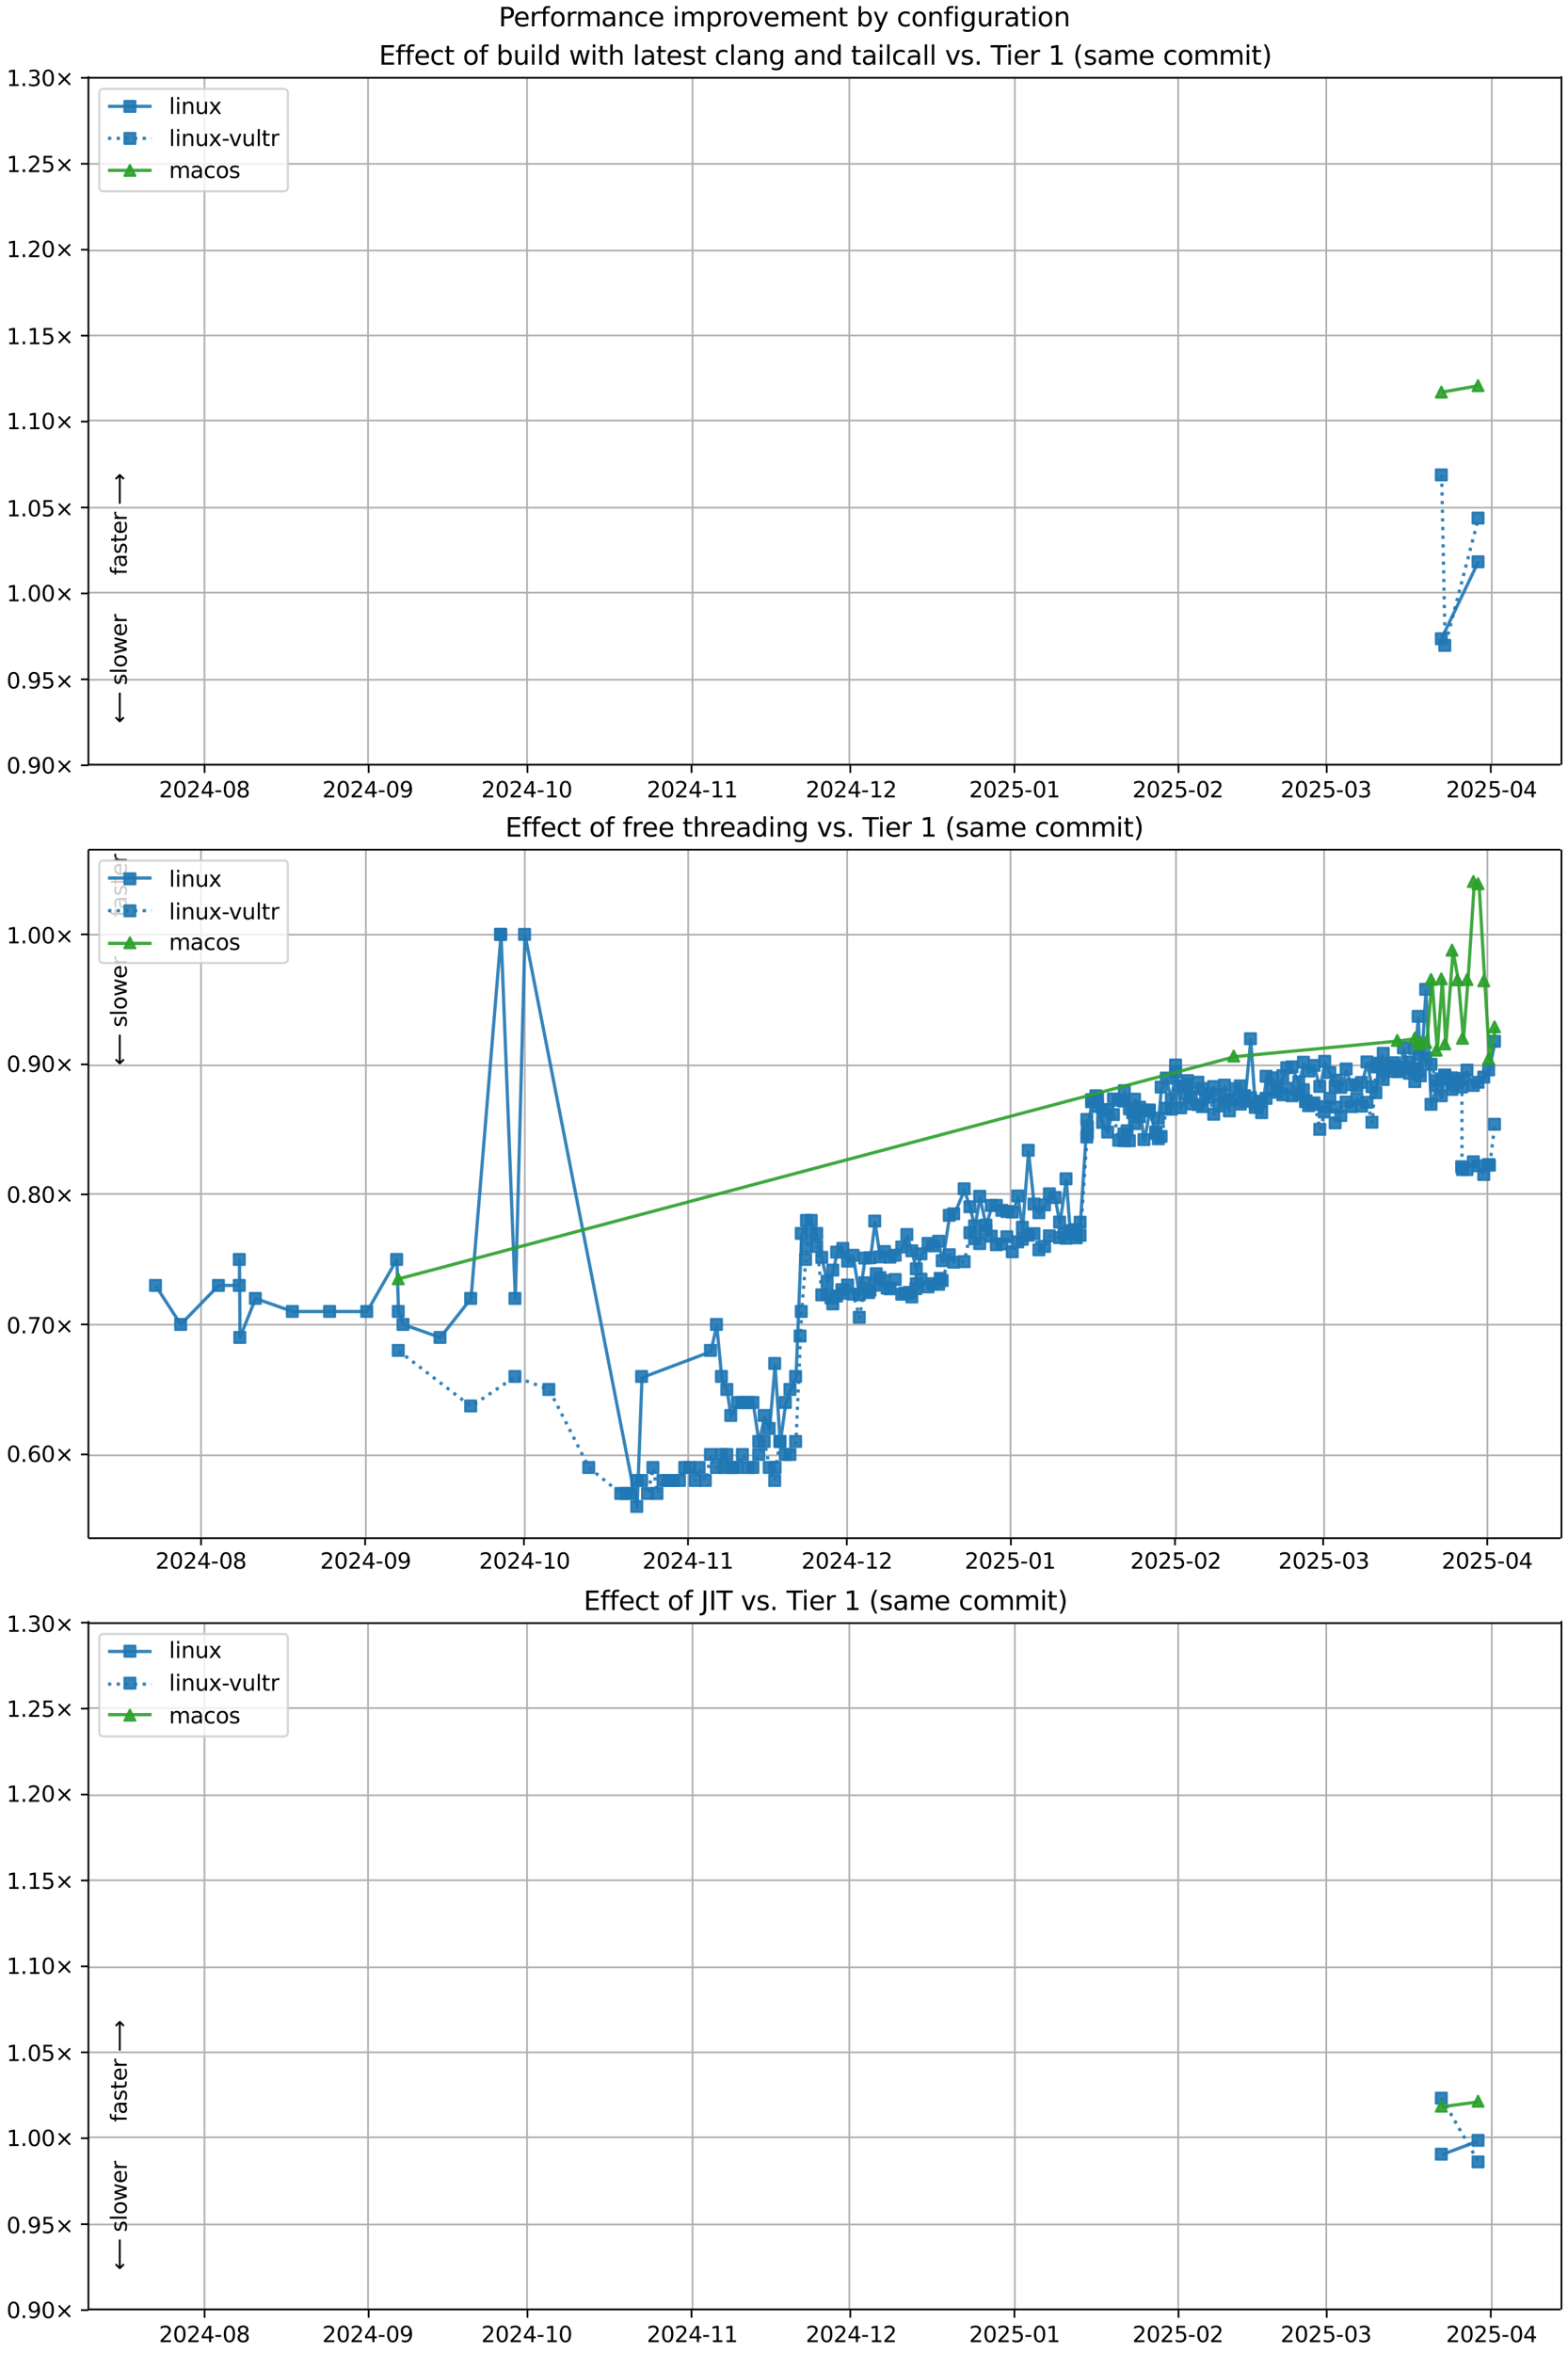<?xml version="1.0" encoding="UTF-8"?>
<!DOCTYPE svg  PUBLIC '-//W3C//DTD SVG 1.1//EN'  'http://www.w3.org/Graphics/SVG/1.1/DTD/svg11.dtd'>
<svg width="720pt" height="1080pt" version="1.1" viewBox="0 0 720 1080" xmlns="http://www.w3.org/2000/svg" xmlns:xlink="http://www.w3.org/1999/xlink">
<defs>
<style type="text/css">*{stroke-linejoin: round; stroke-linecap: butt}</style>
</defs>
<path d="m0 1080h720v-1080h-720z" fill="#fff"/>
<path d="m40.6 351h676v-316h-676z" fill="#fff"/>
<path d="m93.9 351v-316" clip-path="url(#i)" fill="none" stroke="#b0b0b0" stroke-linecap="square" stroke-width=".8"/>
<defs>
<path id="f" d="m0 0v3.5" stroke="#000" stroke-width=".8"/>
</defs>
<use x="93.935" y="351.265" stroke="#000000" stroke-width=".8" xlink:href="#f"/>
<g transform="translate(73 366) scale(.1 -.1)">
<defs>
<path id="c" transform="scale(.016)" d="m1228 531h2203v-531h-2962v531q359 372 979 998 621 627 780 809 303 340 423 576 121 236 121 464 0 372-261 606-261 235-680 235-297 0-627-103-329-103-704-313v638q381 153 712 231 332 78 607 78 725 0 1156-363 431-362 431-968 0-288-108-546-107-257-392-607-78-91-497-524-418-433-1181-1211z"/>
<path id="b" transform="scale(.016)" d="m2034 4250q-487 0-733-480-245-479-245-1442 0-959 245-1439 246-480 733-480 491 0 736 480 246 480 246 1439 0 963-246 1442-245 480-736 480zm0 500q785 0 1199-621 414-620 414-1801 0-1178-414-1799-414-620-1199-620-784 0-1198 620-414 621-414 1799 0 1181 414 1801 414 621 1198 621z"/>
<path id="t" transform="scale(.016)" d="m2419 4116-1594-2491h1594v2491zm-166 550h794v-3041h666v-525h-666v-1100h-628v1100h-2106v609l1940 2957z"/>
<path id="e" transform="scale(.016)" d="m313 2009h1684v-512h-1684v512z"/>
<path id="ai" transform="scale(.016)" d="m2034 2216q-450 0-708-241-257-241-257-662 0-422 257-663 258-241 708-241t709 242q260 243 260 662 0 421-258 662-257 241-711 241zm-631 268q-406 100-633 378-226 279-226 679 0 559 398 884 399 325 1092 325 697 0 1094-325t397-884q0-400-227-679-226-278-629-378 456-106 710-416 255-309 255-755 0-679-414-1042-414-362-1186-362-771 0-1186 362-414 363-414 1042 0 446 256 755 257 310 713 416zm-231 997q0-362 226-565 227-203 636-203 407 0 636 203 230 203 230 565 0 363-230 566-229 203-636 203-409 0-636-203-226-203-226-566z"/>
</defs>
<use xlink:href="#c"/>
<use transform="translate(63.6)" xlink:href="#b"/>
<use transform="translate(127)" xlink:href="#c"/>
<use transform="translate(191)" xlink:href="#t"/>
<use transform="translate(254)" xlink:href="#e"/>
<use transform="translate(291)" xlink:href="#b"/>
<use transform="translate(354)" xlink:href="#ai"/>
</g>
<path d="m169 351v-316" clip-path="url(#i)" fill="none" stroke="#b0b0b0" stroke-linecap="square" stroke-width=".8"/>
<use x="169.28" y="351.265" stroke="#000000" stroke-width=".8" xlink:href="#f"/>
<g transform="translate(148 366) scale(.1 -.1)">
<defs>
<path id="ac" transform="scale(.016)" d="m703 97v575q238-113 481-172 244-59 479-59 625 0 954 420 330 420 377 1277-181-269-460-413-278-144-615-144-700 0-1108 423-408 424-408 1159 0 718 425 1152 425 435 1131 435 810 0 1236-621 427-620 427-1801 0-1103-524-1761-523-658-1407-658-238 0-482 47-243 47-506 141zm1256 1978q425 0 673 290 249 291 249 798 0 503-249 795-248 292-673 292t-673-292-248-795q0-507 248-798 248-290 673-290z"/>
</defs>
<use xlink:href="#c"/>
<use transform="translate(63.6)" xlink:href="#b"/>
<use transform="translate(127)" xlink:href="#c"/>
<use transform="translate(191)" xlink:href="#t"/>
<use transform="translate(254)" xlink:href="#e"/>
<use transform="translate(291)" xlink:href="#b"/>
<use transform="translate(354)" xlink:href="#ac"/>
</g>
<path d="m242 351v-316" clip-path="url(#i)" fill="none" stroke="#b0b0b0" stroke-linecap="square" stroke-width=".8"/>
<use x="242.195" y="351.265" stroke="#000000" stroke-width=".8" xlink:href="#f"/>
<g transform="translate(221 366) scale(.1 -.1)">
<defs>
<path id="d" transform="scale(.016)" d="m794 531h1031v3560l-1122-225v575l1116 225h631v-4135h1031v-531h-2687v531z"/>
</defs>
<use xlink:href="#c"/>
<use transform="translate(63.6)" xlink:href="#b"/>
<use transform="translate(127)" xlink:href="#c"/>
<use transform="translate(191)" xlink:href="#t"/>
<use transform="translate(254)" xlink:href="#e"/>
<use transform="translate(291)" xlink:href="#d"/>
<use transform="translate(354)" xlink:href="#b"/>
</g>
<path d="m318 351v-316" clip-path="url(#i)" fill="none" stroke="#b0b0b0" stroke-linecap="square" stroke-width=".8"/>
<use x="317.54" y="351.265" stroke="#000000" stroke-width=".8" xlink:href="#f"/>
<g transform="translate(297 366) scale(.1 -.1)">
<use xlink:href="#c"/>
<use transform="translate(63.6)" xlink:href="#b"/>
<use transform="translate(127)" xlink:href="#c"/>
<use transform="translate(191)" xlink:href="#t"/>
<use transform="translate(254)" xlink:href="#e"/>
<use transform="translate(291)" xlink:href="#d"/>
<use transform="translate(354)" xlink:href="#d"/>
</g>
<path d="m390 351v-316" clip-path="url(#i)" fill="none" stroke="#b0b0b0" stroke-linecap="square" stroke-width=".8"/>
<use x="390.454" y="351.265" stroke="#000000" stroke-width=".8" xlink:href="#f"/>
<g transform="translate(370 366) scale(.1 -.1)">
<use xlink:href="#c"/>
<use transform="translate(63.6)" xlink:href="#b"/>
<use transform="translate(127)" xlink:href="#c"/>
<use transform="translate(191)" xlink:href="#t"/>
<use transform="translate(254)" xlink:href="#e"/>
<use transform="translate(291)" xlink:href="#d"/>
<use transform="translate(354)" xlink:href="#c"/>
</g>
<path d="m466 351v-316" clip-path="url(#i)" fill="none" stroke="#b0b0b0" stroke-linecap="square" stroke-width=".8"/>
<use x="465.799" y="351.265" stroke="#000000" stroke-width=".8" xlink:href="#f"/>
<g transform="translate(445 366) scale(.1 -.1)">
<defs>
<path id="o" transform="scale(.016)" d="m691 4666h2478v-532h-1900v-1143q137 47 274 70 138 23 276 23 781 0 1237-428 457-428 457-1159 0-753-469-1171-469-417-1322-417-294 0-599 50-304 50-629 150v635q281-153 581-228t634-75q541 0 856 284 316 284 316 772 0 487-316 771-315 285-856 285-253 0-505-56-251-56-513-175v2344z"/>
</defs>
<use xlink:href="#c"/>
<use transform="translate(63.6)" xlink:href="#b"/>
<use transform="translate(127)" xlink:href="#c"/>
<use transform="translate(191)" xlink:href="#o"/>
<use transform="translate(254)" xlink:href="#e"/>
<use transform="translate(291)" xlink:href="#b"/>
<use transform="translate(354)" xlink:href="#d"/>
</g>
<path d="m541 351v-316" clip-path="url(#i)" fill="none" stroke="#b0b0b0" stroke-linecap="square" stroke-width=".8"/>
<use x="541.144" y="351.265" stroke="#000000" stroke-width=".8" xlink:href="#f"/>
<g transform="translate(520 366) scale(.1 -.1)">
<use xlink:href="#c"/>
<use transform="translate(63.6)" xlink:href="#b"/>
<use transform="translate(127)" xlink:href="#c"/>
<use transform="translate(191)" xlink:href="#o"/>
<use transform="translate(254)" xlink:href="#e"/>
<use transform="translate(291)" xlink:href="#b"/>
<use transform="translate(354)" xlink:href="#c"/>
</g>
<path d="m609 351v-316" clip-path="url(#i)" fill="none" stroke="#b0b0b0" stroke-linecap="square" stroke-width=".8"/>
<use x="609.198" y="351.265" stroke="#000000" stroke-width=".8" xlink:href="#f"/>
<g transform="translate(588 366) scale(.1 -.1)">
<defs>
<path id="af" transform="scale(.016)" d="m2597 2516q453-97 707-404 255-306 255-756 0-690-475-1069-475-378-1350-378-293 0-604 58t-642 174v609q262-153 574-231 313-78 654-78 593 0 904 234t311 681q0 413-289 645-289 233-804 233h-544v519h569q465 0 712 186t247 536q0 359-255 551-254 193-729 193-260 0-557-57-297-56-653-174v562q360 100 674 150t592 50q719 0 1137-327 419-326 419-882 0-388-222-655t-631-370z"/>
</defs>
<use xlink:href="#c"/>
<use transform="translate(63.6)" xlink:href="#b"/>
<use transform="translate(127)" xlink:href="#c"/>
<use transform="translate(191)" xlink:href="#o"/>
<use transform="translate(254)" xlink:href="#e"/>
<use transform="translate(291)" xlink:href="#b"/>
<use transform="translate(354)" xlink:href="#af"/>
</g>
<path d="m685 351v-316" clip-path="url(#i)" fill="none" stroke="#b0b0b0" stroke-linecap="square" stroke-width=".8"/>
<use x="684.543" y="351.265" stroke="#000000" stroke-width=".8" xlink:href="#f"/>
<g transform="translate(664 366) scale(.1 -.1)">
<use xlink:href="#c"/>
<use transform="translate(63.6)" xlink:href="#b"/>
<use transform="translate(127)" xlink:href="#c"/>
<use transform="translate(191)" xlink:href="#o"/>
<use transform="translate(254)" xlink:href="#e"/>
<use transform="translate(291)" xlink:href="#b"/>
<use transform="translate(354)" xlink:href="#t"/>
</g>
<path d="m40.6 351h676" clip-path="url(#i)" fill="none" stroke="#b0b0b0" stroke-linecap="square" stroke-width=".8"/>
<defs>
<path id="k" d="m0 0h-3.5" stroke="#000" stroke-width=".8"/>
</defs>
<use x="40.646" y="351.265" stroke="#000000" stroke-width=".8" xlink:href="#k"/>
<g transform="translate(3 355) scale(.1 -.1)">
<defs>
<path id="j" transform="scale(.016)" d="m684 794h660v-794h-660v794z"/>
<path id="l" transform="scale(.016)" d="m4488 3438-1429-1435 1429-1428-372-378-1435 1434-1434-1434-369 378 1425 1428-1425 1435 369 378 1434-1435 1435 1435 372-378z"/>
</defs>
<use xlink:href="#b"/>
<use transform="translate(63.6)" xlink:href="#j"/>
<use transform="translate(95.4)" xlink:href="#ac"/>
<use transform="translate(159)" xlink:href="#b"/>
<use transform="translate(223)" xlink:href="#l"/>
</g>
<path d="m40.6 312h676" clip-path="url(#i)" fill="none" stroke="#b0b0b0" stroke-linecap="square" stroke-width=".8"/>
<use x="40.646" y="311.823" stroke="#000000" stroke-width=".8" xlink:href="#k"/>
<g transform="translate(3 316) scale(.1 -.1)">
<use xlink:href="#b"/>
<use transform="translate(63.6)" xlink:href="#j"/>
<use transform="translate(95.4)" xlink:href="#ac"/>
<use transform="translate(159)" xlink:href="#o"/>
<use transform="translate(223)" xlink:href="#l"/>
</g>
<path d="m40.6 272h676" clip-path="url(#i)" fill="none" stroke="#b0b0b0" stroke-linecap="square" stroke-width=".8"/>
<use x="40.646" y="272.382" stroke="#000000" stroke-width=".8" xlink:href="#k"/>
<g transform="translate(3 276) scale(.1 -.1)">
<use xlink:href="#d"/>
<use transform="translate(63.6)" xlink:href="#j"/>
<use transform="translate(95.4)" xlink:href="#b"/>
<use transform="translate(159)" xlink:href="#b"/>
<use transform="translate(223)" xlink:href="#l"/>
</g>
<path d="m40.6 233h676" clip-path="url(#i)" fill="none" stroke="#b0b0b0" stroke-linecap="square" stroke-width=".8"/>
<use x="40.646" y="232.94" stroke="#000000" stroke-width=".8" xlink:href="#k"/>
<g transform="translate(3 237) scale(.1 -.1)">
<use xlink:href="#d"/>
<use transform="translate(63.6)" xlink:href="#j"/>
<use transform="translate(95.4)" xlink:href="#b"/>
<use transform="translate(159)" xlink:href="#o"/>
<use transform="translate(223)" xlink:href="#l"/>
</g>
<path d="m40.6 193h676" clip-path="url(#i)" fill="none" stroke="#b0b0b0" stroke-linecap="square" stroke-width=".8"/>
<use x="40.646" y="193.499" stroke="#000000" stroke-width=".8" xlink:href="#k"/>
<g transform="translate(3 197) scale(.1 -.1)">
<use xlink:href="#d"/>
<use transform="translate(63.6)" xlink:href="#j"/>
<use transform="translate(95.4)" xlink:href="#d"/>
<use transform="translate(159)" xlink:href="#b"/>
<use transform="translate(223)" xlink:href="#l"/>
</g>
<path d="m40.6 154h676" clip-path="url(#i)" fill="none" stroke="#b0b0b0" stroke-linecap="square" stroke-width=".8"/>
<use x="40.646" y="154.057" stroke="#000000" stroke-width=".8" xlink:href="#k"/>
<g transform="translate(3 158) scale(.1 -.1)">
<use xlink:href="#d"/>
<use transform="translate(63.6)" xlink:href="#j"/>
<use transform="translate(95.4)" xlink:href="#d"/>
<use transform="translate(159)" xlink:href="#o"/>
<use transform="translate(223)" xlink:href="#l"/>
</g>
<path d="m40.6 115h676" clip-path="url(#i)" fill="none" stroke="#b0b0b0" stroke-linecap="square" stroke-width=".8"/>
<use x="40.646" y="114.616" stroke="#000000" stroke-width=".8" xlink:href="#k"/>
<g transform="translate(3 118) scale(.1 -.1)">
<use xlink:href="#d"/>
<use transform="translate(63.6)" xlink:href="#j"/>
<use transform="translate(95.4)" xlink:href="#c"/>
<use transform="translate(159)" xlink:href="#b"/>
<use transform="translate(223)" xlink:href="#l"/>
</g>
<path d="m40.6 75.2h676" clip-path="url(#i)" fill="none" stroke="#b0b0b0" stroke-linecap="square" stroke-width=".8"/>
<use x="40.646" y="75.174" stroke="#000000" stroke-width=".8" xlink:href="#k"/>
<g transform="translate(3 79) scale(.1 -.1)">
<use xlink:href="#d"/>
<use transform="translate(63.6)" xlink:href="#j"/>
<use transform="translate(95.4)" xlink:href="#c"/>
<use transform="translate(159)" xlink:href="#o"/>
<use transform="translate(223)" xlink:href="#l"/>
</g>
<path d="m40.6 35.7h676" clip-path="url(#i)" fill="none" stroke="#b0b0b0" stroke-linecap="square" stroke-width=".8"/>
<use x="40.646" y="35.733" stroke="#000000" stroke-width=".8" xlink:href="#k"/>
<g transform="translate(3 39.5) scale(.1 -.1)">
<use xlink:href="#d"/>
<use transform="translate(63.6)" xlink:href="#j"/>
<use transform="translate(95.4)" xlink:href="#af"/>
<use transform="translate(159)" xlink:href="#b"/>
<use transform="translate(223)" xlink:href="#l"/>
</g>
<path d="m662 293 16.9-35.3" clip-path="url(#i)" fill="none" stroke="#1f77b4" stroke-linecap="square" stroke-opacity=".9" stroke-width="1.5"/>
<defs>
<path id="a" d="m-2.5 2.5h5v-5h-5z" stroke="#1f77b4" stroke-opacity=".9"/>
</defs>
<g clip-path="url(#i)" fill="#1f77b4" fill-opacity=".9" stroke="#1f77b4" stroke-opacity=".9">
<use x="661.833" y="293.173" xlink:href="#a"/>
<use x="678.696" y="257.863" xlink:href="#a"/>
</g>
<g stroke="#1f77b4" stroke-opacity=".9">
<path d="m662 218 1.59 78.3 15.3-58.5" clip-path="url(#i)" fill="none" stroke-dasharray="1.5,2.475" stroke-width="1.5"/>
<g clip-path="url(#i)" fill="#1f77b4" fill-opacity=".9">
<use x="661.833" y="217.973" xlink:href="#a"/>
<use x="663.422" y="296.237" xlink:href="#a"/>
<use x="678.696" y="237.787" xlink:href="#a"/>
</g>
</g>
<path d="m662 180 16.9-2.98" clip-path="url(#i)" fill="none" stroke="#2ca02c" stroke-linecap="square" stroke-opacity=".9" stroke-width="1.5"/>
<defs>
<path id="g" d="m0-2.5-2.5 5h5z" stroke="#2ca02c" stroke-opacity=".9"/>
</defs>
<g clip-path="url(#i)" fill="#2ca02c" fill-opacity=".9" stroke="#2ca02c" stroke-opacity=".9">
<use x="661.833" y="179.969" xlink:href="#g"/>
<use x="678.696" y="176.993" xlink:href="#g"/>
</g>
<path d="m40.6 351v-316" fill="none" stroke="#000" stroke-linecap="square" stroke-width=".8"/>
<path d="m717 351v-316" fill="none" stroke="#000" stroke-linecap="square" stroke-width=".8"/>
<path d="m40.6 351h676" fill="none" stroke="#000" stroke-linecap="square" stroke-width=".8"/>
<path d="m40.6 35.7h676" fill="none" stroke="#000" stroke-linecap="square" stroke-width=".8"/>
<g clip-path="url(#i)">
<g transform="translate(58.2 264) rotate(-90) scale(.1 -.1)">
<defs>
<path id="y" transform="scale(.016)" d="m2375 4863v-479h-550q-309 0-430-125-120-125-120-450v-309h947v-447h-947v-3053h-578v3053h-550v447h550v244q0 584 272 851 272 268 862 268h544z"/>
<path id="u" transform="scale(.016)" d="m2194 1759q-697 0-966-159t-269-544q0-306 202-486 202-179 548-179 479 0 768 339t289 901v128h-572zm1147 238v-2e3h-575v531q-197-318-491-470t-719-152q-537 0-855 302-317 302-317 808 0 590 395 890 396 300 1180 300h807v57q0 397-261 614t-733 217q-300 0-585-72-284-72-546-216v532q315 122 612 182 297 61 578 61 760 0 1135-394 375-393 375-1193z"/>
<path id="v" transform="scale(.016)" d="m2834 3397v-544q-243 125-506 187-262 63-544 63-428 0-642-131t-214-394q0-200 153-314t616-217l197-44q612-131 870-370t258-667q0-488-386-773-386-284-1061-284-281 0-586 55t-642 164v594q319-166 628-249 309-82 613-82 406 0 624 139 219 139 219 392 0 234-158 359-157 125-692 241l-200 47q-534 112-772 345-237 233-237 639 0 494 350 762 350 269 994 269 318 0 599-47 282-46 519-140z"/>
<path id="p" transform="scale(.016)" d="m1172 4494v-994h1184v-447h-1184v-1900q0-428 117-550t477-122h590v-481h-590q-666 0-919 248-253 249-253 905v1900h-422v447h422v994h578z"/>
<path id="m" transform="scale(.016)" d="m3597 1894v-281h-2644q38-594 358-905t892-311q331 0 642 81t618 244v-544q-310-131-635-200t-659-69q-838 0-1327 487-489 488-489 1320 0 859 464 1363 464 505 1252 505 706 0 1117-455 411-454 411-1235zm-575 169q-6 471-264 752-258 282-683 282-481 0-770-272t-333-766l2050 4z"/>
<path id="r" transform="scale(.016)" d="m2631 2963q-97 56-211 82-114 27-251 27-488 0-749-317t-261-911v-1844h-578v3500h578v-544q182 319 472 473 291 155 707 155 59 0 131-8 72-7 159-23l3-590z"/>
<path id="ao" transform="scale(.016)" d="m8863 2147v-281l-1229-1228-375 375 729 728h-7622v531h7622l-729 728 375 375 1229-1228z"/>
</defs>
<use xlink:href="#y"/>
<use transform="translate(35.2)" xlink:href="#u"/>
<use transform="translate(96.5)" xlink:href="#v"/>
<use transform="translate(149)" xlink:href="#p"/>
<use transform="translate(188)" xlink:href="#m"/>
<use transform="translate(249)" xlink:href="#r"/>
<use transform="translate(290)" xlink:href="#DejaVuSans-20"/>
<use transform="translate(322)" xlink:href="#ao"/>
</g>
</g>
<g clip-path="url(#i)">
<g transform="translate(58.2 332) rotate(-90) scale(.1 -.1)">
<defs>
<path id="ap" transform="scale(.016)" d="m313 1866v281l1228 1228 375-375-728-728h7621v-531h-7621l728-728-375-375-1228 1228z"/>
<path id="s" transform="scale(.016)" d="m603 4863h575v-4863h-575v4863z"/>
<path id="w" transform="scale(.016)" d="m1959 3097q-462 0-731-361t-269-989 267-989q268-361 733-361 460 0 728 362 269 363 269 988 0 622-269 986-268 364-728 364zm0 487q750 0 1178-488 429-487 429-1349 0-859-429-1349-428-489-1178-489-753 0-1180 489-426 490-426 1349 0 862 426 1349 427 488 1180 488z"/>
<path id="ag" transform="scale(.016)" d="m269 3500h575l719-2731 715 2731h678l719-2731 716 2731h575l-916-3500h-678l-753 2869-756-2869h-679l-915 3500z"/>
</defs>
<use xlink:href="#ap"/>
<use transform="translate(143)" xlink:href="#DejaVuSans-20"/>
<use transform="translate(175)" xlink:href="#v"/>
<use transform="translate(227)" xlink:href="#s"/>
<use transform="translate(255)" xlink:href="#w"/>
<use transform="translate(316)" xlink:href="#ag"/>
<use transform="translate(398)" xlink:href="#m"/>
<use transform="translate(460)" xlink:href="#r"/>
</g>
</g>
<g transform="translate(174 29.7) scale(.12 -.12)">
<defs>
<path id="al" transform="scale(.016)" d="m628 4666h2950v-532h-2319v-1381h2222v-531h-2222v-1691h2375v-531h-3006v4666z"/>
<path id="aa" transform="scale(.016)" d="m3122 3366v-538q-244 135-489 202t-495 67q-560 0-870-355-309-354-309-995t309-996q310-354 870-354 250 0 495 67t489 202v-532q-241-112-499-168-257-57-548-57-791 0-1257 497-465 497-465 1341 0 856 470 1346 471 491 1290 491 265 0 518-55 253-54 491-163z"/>
<path id="ar" transform="scale(.016)" d="m3116 1747q0 634-261 995t-717 361q-457 0-718-361t-261-995 261-995 718-361q456 0 717 361t261 995zm-1957 1222q182 312 458 463 277 152 661 152 638 0 1036-506 399-506 399-1331t-399-1332q-398-506-1036-506-384 0-661 152-276 152-458 464v-525h-578v4863h578v-1894z"/>
<path id="ab" transform="scale(.016)" d="m544 1381v2119h575v-2097q0-497 193-746 194-248 582-248 465 0 735 297 271 297 271 810v1984h575v-3500h-575v538q-209-319-486-474-276-155-642-155-603 0-916 375-312 375-312 1097zm1447 2203z"/>
<path id="q" transform="scale(.016)" d="m603 3500h575v-3500h-575v3500zm0 1363h575v-729h-575v729z"/>
<path id="ak" transform="scale(.016)" d="m2906 2969v1894h575v-4863h-575v525q-181-312-458-464-276-152-664-152-634 0-1033 506-398 507-398 1332t398 1331q399 506 1033 506 388 0 664-152 277-151 458-463zm-1959-1222q0-634 261-995t717-361 718 361q263 361 263 995t-263 995q-262 361-718 361t-717-361-261-995z"/>
<path id="aq" transform="scale(.016)" d="m3513 2113v-2113h-575v2094q0 497-194 743-194 247-581 247-466 0-735-297-269-296-269-809v-1978h-578v4863h578v-1907q207 316 486 472 280 156 646 156 603 0 912-373 310-373 310-1098z"/>
<path id="z" transform="scale(.016)" d="m3513 2113v-2113h-575v2094q0 497-194 743-194 247-581 247-466 0-735-297-269-296-269-809v-1978h-578v3500h578v-544q207 316 486 472 280 156 646 156 603 0 912-373 310-373 310-1098z"/>
<path id="aj" transform="scale(.016)" d="m2906 1791q0 625-258 968-257 344-723 344-462 0-720-344-258-343-258-968 0-622 258-966t720-344q466 0 723 344 258 344 258 966zm575-1357q0-893-397-1329-396-436-1215-436-303 0-572 45t-522 139v559q253-137 500-202 247-66 503-66 566 0 847 295t281 892v285q-178-310-456-463t-666-153q-643 0-1037 490-394 491-394 1301 0 812 394 1302 394 491 1037 491 388 0 666-153t456-462v531h575v-3066z"/>
<path id="ad" transform="scale(.016)" d="m191 3500h609l1094-2937 1094 2937h609l-1313-3500h-781l-1312 3500z"/>
<path id="ah" transform="scale(.016)" d="m-19 4666h3947v-532h-1656v-4134h-634v4134h-1657v532z"/>
<path id="an" transform="scale(.016)" d="m1984 4856q-418-718-622-1422-203-703-203-1425 0-721 205-1429t620-1424h-500q-468 735-701 1444t-233 1409q0 697 231 1403 232 707 703 1444h500z"/>
<path id="x" transform="scale(.016)" d="m3328 2828q216 388 516 572t706 184q547 0 844-383 297-382 297-1088v-2113h-578v2094q0 503-179 746-178 244-543 244-447 0-707-297-259-296-259-809v-1978h-578v2094q0 506-178 748t-550 242q-441 0-701-298-259-298-259-808v-1978h-578v3500h578v-544q197 322 472 475t653 153q382 0 649-194 267-193 395-562z"/>
<path id="am" transform="scale(.016)" d="m513 4856h500q468-737 701-1444 233-706 233-1403 0-700-233-1409t-701-1444h-500q415 716 620 1424t205 1429q0 722-205 1425-205 704-620 1422z"/>
</defs>
<use xlink:href="#al"/>
<use transform="translate(63.2)" xlink:href="#y"/>
<use transform="translate(98.4)" xlink:href="#y"/>
<use transform="translate(134)" xlink:href="#m"/>
<use transform="translate(195)" xlink:href="#aa"/>
<use transform="translate(250)" xlink:href="#p"/>
<use transform="translate(289)" xlink:href="#DejaVuSans-20"/>
<use transform="translate(321)" xlink:href="#w"/>
<use transform="translate(382)" xlink:href="#y"/>
<use transform="translate(417)" xlink:href="#DejaVuSans-20"/>
<use transform="translate(449)" xlink:href="#ar"/>
<use transform="translate(513)" xlink:href="#ab"/>
<use transform="translate(576)" xlink:href="#q"/>
<use transform="translate(604)" xlink:href="#s"/>
<use transform="translate(632)" xlink:href="#ak"/>
<use transform="translate(695)" xlink:href="#DejaVuSans-20"/>
<use transform="translate(727)" xlink:href="#ag"/>
<use transform="translate(809)" xlink:href="#q"/>
<use transform="translate(837)" xlink:href="#p"/>
<use transform="translate(876)" xlink:href="#aq"/>
<use transform="translate(939)" xlink:href="#DejaVuSans-20"/>
<use transform="translate(971)" xlink:href="#s"/>
<use transform="translate(999)" xlink:href="#u"/>
<use transform="translate(1060)" xlink:href="#p"/>
<use transform="translate(1099)" xlink:href="#m"/>
<use transform="translate(1161)" xlink:href="#v"/>
<use transform="translate(1213)" xlink:href="#p"/>
<use transform="translate(1252)" xlink:href="#DejaVuSans-20"/>
<use transform="translate(1284)" xlink:href="#aa"/>
<use transform="translate(1339)" xlink:href="#s"/>
<use transform="translate(1367)" xlink:href="#u"/>
<use transform="translate(1428)" xlink:href="#z"/>
<use transform="translate(1491)" xlink:href="#aj"/>
<use transform="translate(1555)" xlink:href="#DejaVuSans-20"/>
<use transform="translate(1586)" xlink:href="#u"/>
<use transform="translate(1648)" xlink:href="#z"/>
<use transform="translate(1711)" xlink:href="#ak"/>
<use transform="translate(1775)" xlink:href="#DejaVuSans-20"/>
<use transform="translate(1806)" xlink:href="#p"/>
<use transform="translate(1846)" xlink:href="#u"/>
<use transform="translate(1907)" xlink:href="#q"/>
<use transform="translate(1935)" xlink:href="#s"/>
<use transform="translate(1962)" xlink:href="#aa"/>
<use transform="translate(2017)" xlink:href="#u"/>
<use transform="translate(2079)" xlink:href="#s"/>
<use transform="translate(2106)" xlink:href="#s"/>
<use transform="translate(2134)" xlink:href="#DejaVuSans-20"/>
<use transform="translate(2166)" xlink:href="#ad"/>
<use transform="translate(2225)" xlink:href="#v"/>
<use transform="translate(2277)" xlink:href="#j"/>
<use transform="translate(2309)" xlink:href="#DejaVuSans-20"/>
<use transform="translate(2341)" xlink:href="#ah"/>
<use transform="translate(2399)" xlink:href="#q"/>
<use transform="translate(2427)" xlink:href="#m"/>
<use transform="translate(2488)" xlink:href="#r"/>
<use transform="translate(2529)" xlink:href="#DejaVuSans-20"/>
<use transform="translate(2561)" xlink:href="#d"/>
<use transform="translate(2625)" xlink:href="#DejaVuSans-20"/>
<use transform="translate(2656)" xlink:href="#an"/>
<use transform="translate(2696)" xlink:href="#v"/>
<use transform="translate(2748)" xlink:href="#u"/>
<use transform="translate(2809)" xlink:href="#x"/>
<use transform="translate(2906)" xlink:href="#m"/>
<use transform="translate(2968)" xlink:href="#DejaVuSans-20"/>
<use transform="translate(3e3)" xlink:href="#aa"/>
<use transform="translate(3055)" xlink:href="#w"/>
<use transform="translate(3116)" xlink:href="#x"/>
<use transform="translate(3213)" xlink:href="#x"/>
<use transform="translate(3311)" xlink:href="#q"/>
<use transform="translate(3338)" xlink:href="#p"/>
<use transform="translate(3378)" xlink:href="#am"/>
</g>
<path d="m47.6 87.8h82.6q2 0 2-2v-43q0-2-2-2h-82.6q-2 0-2 2v43q0 2 2 2z" fill="#fff" opacity=".8" stroke="#ccc"/>
<path d="m49.6 48.8h10 10" fill="none" stroke="#1f77b4" stroke-linecap="square" stroke-opacity=".9" stroke-width="1.5"/>
<use x="59.646" y="48.831" fill="#1f77b4" fill-opacity=".9" stroke="#1f77b4" stroke-opacity=".9" xlink:href="#a"/>
<g transform="translate(77.6 52.3) scale(.1 -.1)">
<defs>
<path id="ae" transform="scale(.016)" d="m3513 3500-1266-1703 1331-1797h-678l-1019 1375-1018-1375h-679l1360 1831-1244 1669h678l928-1247 928 1247h679z"/>
</defs>
<use xlink:href="#s"/>
<use transform="translate(27.8)" xlink:href="#q"/>
<use transform="translate(55.6)" xlink:href="#z"/>
<use transform="translate(119)" xlink:href="#ab"/>
<use transform="translate(182)" xlink:href="#ae"/>
</g>
<path d="m49.6 63.5h10 10" fill="none" stroke="#1f77b4" stroke-dasharray="1.5,2.475" stroke-opacity=".9" stroke-width="1.5"/>
<use x="59.646" y="63.509" fill="#1f77b4" fill-opacity=".9" stroke="#1f77b4" stroke-opacity=".9" xlink:href="#a"/>
<g transform="translate(77.6 67) scale(.1 -.1)">
<use xlink:href="#s"/>
<use transform="translate(27.8)" xlink:href="#q"/>
<use transform="translate(55.6)" xlink:href="#z"/>
<use transform="translate(119)" xlink:href="#ab"/>
<use transform="translate(182)" xlink:href="#ae"/>
<use transform="translate(242)" xlink:href="#e"/>
<use transform="translate(275)" xlink:href="#ad"/>
<use transform="translate(334)" xlink:href="#ab"/>
<use transform="translate(398)" xlink:href="#s"/>
<use transform="translate(425)" xlink:href="#p"/>
<use transform="translate(465)" xlink:href="#r"/>
</g>
<path d="m49.6 78.2h10 10" fill="none" stroke="#2ca02c" stroke-linecap="square" stroke-opacity=".9" stroke-width="1.5"/>
<use x="59.646" y="78.187" fill="#2ca02c" fill-opacity=".9" stroke="#2ca02c" stroke-opacity=".9" xlink:href="#g"/>
<g transform="translate(77.6 81.7) scale(.1 -.1)">
<use xlink:href="#x"/>
<use transform="translate(97.4)" xlink:href="#u"/>
<use transform="translate(159)" xlink:href="#aa"/>
<use transform="translate(214)" xlink:href="#w"/>
<use transform="translate(275)" xlink:href="#v"/>
</g>
<path d="m40.6 706h676v-316h-676z" fill="#fff"/>
<path d="m92.3 706v-316" clip-path="url(#n)" fill="none" stroke="#b0b0b0" stroke-linecap="square" stroke-width=".8"/>
<use x="92.315" y="705.793" stroke="#000000" stroke-width=".8" xlink:href="#f"/>
<g transform="translate(71.4 720) scale(.1 -.1)">
<use xlink:href="#c"/>
<use transform="translate(63.6)" xlink:href="#b"/>
<use transform="translate(127)" xlink:href="#c"/>
<use transform="translate(191)" xlink:href="#t"/>
<use transform="translate(254)" xlink:href="#e"/>
<use transform="translate(291)" xlink:href="#b"/>
<use transform="translate(354)" xlink:href="#ai"/>
</g>
<path d="m168 706v-316" clip-path="url(#n)" fill="none" stroke="#b0b0b0" stroke-linecap="square" stroke-width=".8"/>
<use x="167.66" y="705.793" stroke="#000000" stroke-width=".8" xlink:href="#f"/>
<g transform="translate(147 720) scale(.1 -.1)">
<use xlink:href="#c"/>
<use transform="translate(63.6)" xlink:href="#b"/>
<use transform="translate(127)" xlink:href="#c"/>
<use transform="translate(191)" xlink:href="#t"/>
<use transform="translate(254)" xlink:href="#e"/>
<use transform="translate(291)" xlink:href="#b"/>
<use transform="translate(354)" xlink:href="#ac"/>
</g>
<path d="m241 706v-316" clip-path="url(#n)" fill="none" stroke="#b0b0b0" stroke-linecap="square" stroke-width=".8"/>
<use x="240.574" y="705.793" stroke="#000000" stroke-width=".8" xlink:href="#f"/>
<g transform="translate(220 720) scale(.1 -.1)">
<use xlink:href="#c"/>
<use transform="translate(63.6)" xlink:href="#b"/>
<use transform="translate(127)" xlink:href="#c"/>
<use transform="translate(191)" xlink:href="#t"/>
<use transform="translate(254)" xlink:href="#e"/>
<use transform="translate(291)" xlink:href="#d"/>
<use transform="translate(354)" xlink:href="#b"/>
</g>
<path d="m316 706v-316" clip-path="url(#n)" fill="none" stroke="#b0b0b0" stroke-linecap="square" stroke-width=".8"/>
<use x="315.919" y="705.793" stroke="#000000" stroke-width=".8" xlink:href="#f"/>
<g transform="translate(295 720) scale(.1 -.1)">
<use xlink:href="#c"/>
<use transform="translate(63.6)" xlink:href="#b"/>
<use transform="translate(127)" xlink:href="#c"/>
<use transform="translate(191)" xlink:href="#t"/>
<use transform="translate(254)" xlink:href="#e"/>
<use transform="translate(291)" xlink:href="#d"/>
<use transform="translate(354)" xlink:href="#d"/>
</g>
<path d="m389 706v-316" clip-path="url(#n)" fill="none" stroke="#b0b0b0" stroke-linecap="square" stroke-width=".8"/>
<use x="388.834" y="705.793" stroke="#000000" stroke-width=".8" xlink:href="#f"/>
<g transform="translate(368 720) scale(.1 -.1)">
<use xlink:href="#c"/>
<use transform="translate(63.6)" xlink:href="#b"/>
<use transform="translate(127)" xlink:href="#c"/>
<use transform="translate(191)" xlink:href="#t"/>
<use transform="translate(254)" xlink:href="#e"/>
<use transform="translate(291)" xlink:href="#d"/>
<use transform="translate(354)" xlink:href="#c"/>
</g>
<path d="m464 706v-316" clip-path="url(#n)" fill="none" stroke="#b0b0b0" stroke-linecap="square" stroke-width=".8"/>
<use x="464.179" y="705.793" stroke="#000000" stroke-width=".8" xlink:href="#f"/>
<g transform="translate(443 720) scale(.1 -.1)">
<use xlink:href="#c"/>
<use transform="translate(63.6)" xlink:href="#b"/>
<use transform="translate(127)" xlink:href="#c"/>
<use transform="translate(191)" xlink:href="#o"/>
<use transform="translate(254)" xlink:href="#e"/>
<use transform="translate(291)" xlink:href="#b"/>
<use transform="translate(354)" xlink:href="#d"/>
</g>
<path d="m540 706v-316" clip-path="url(#n)" fill="none" stroke="#b0b0b0" stroke-linecap="square" stroke-width=".8"/>
<use x="539.524" y="705.793" stroke="#000000" stroke-width=".8" xlink:href="#f"/>
<g transform="translate(519 720) scale(.1 -.1)">
<use xlink:href="#c"/>
<use transform="translate(63.6)" xlink:href="#b"/>
<use transform="translate(127)" xlink:href="#c"/>
<use transform="translate(191)" xlink:href="#o"/>
<use transform="translate(254)" xlink:href="#e"/>
<use transform="translate(291)" xlink:href="#b"/>
<use transform="translate(354)" xlink:href="#c"/>
</g>
<path d="m608 706v-316" clip-path="url(#n)" fill="none" stroke="#b0b0b0" stroke-linecap="square" stroke-width=".8"/>
<use x="607.578" y="705.793" stroke="#000000" stroke-width=".8" xlink:href="#f"/>
<g transform="translate(587 720) scale(.1 -.1)">
<use xlink:href="#c"/>
<use transform="translate(63.6)" xlink:href="#b"/>
<use transform="translate(127)" xlink:href="#c"/>
<use transform="translate(191)" xlink:href="#o"/>
<use transform="translate(254)" xlink:href="#e"/>
<use transform="translate(291)" xlink:href="#b"/>
<use transform="translate(354)" xlink:href="#af"/>
</g>
<path d="m683 706v-316" clip-path="url(#n)" fill="none" stroke="#b0b0b0" stroke-linecap="square" stroke-width=".8"/>
<use x="682.923" y="705.793" stroke="#000000" stroke-width=".8" xlink:href="#f"/>
<g transform="translate(662 720) scale(.1 -.1)">
<use xlink:href="#c"/>
<use transform="translate(63.6)" xlink:href="#b"/>
<use transform="translate(127)" xlink:href="#c"/>
<use transform="translate(191)" xlink:href="#o"/>
<use transform="translate(254)" xlink:href="#e"/>
<use transform="translate(291)" xlink:href="#b"/>
<use transform="translate(354)" xlink:href="#t"/>
</g>
<path d="m40.6 668h676" clip-path="url(#n)" fill="none" stroke="#b0b0b0" stroke-linecap="square" stroke-width=".8"/>
<use x="40.646" y="667.58" stroke="#000000" stroke-width=".8" xlink:href="#k"/>
<g transform="translate(3 671) scale(.1 -.1)">
<defs>
<path id="ay" transform="scale(.016)" d="m2113 2584q-425 0-674-291-248-290-248-796 0-503 248-796 249-292 674-292t673 292q248 293 248 796 0 506-248 796-248 291-673 291zm1253 1979v-575q-238 112-480 171-242 60-480 60-625 0-955-422-329-422-376-1275 184 272 462 417 279 145 613 145 703 0 1111-427 408-426 408-1160 0-719-425-1154-425-434-1131-434-810 0-1238 620-428 621-428 1799 0 1106 525 1764t1409 658q238 0 480-47t505-140z"/>
</defs>
<use xlink:href="#b"/>
<use transform="translate(63.6)" xlink:href="#j"/>
<use transform="translate(95.4)" xlink:href="#ay"/>
<use transform="translate(159)" xlink:href="#b"/>
<use transform="translate(223)" xlink:href="#l"/>
</g>
<path d="m40.6 608h676" clip-path="url(#n)" fill="none" stroke="#b0b0b0" stroke-linecap="square" stroke-width=".8"/>
<use x="40.646" y="607.903" stroke="#000000" stroke-width=".8" xlink:href="#k"/>
<g transform="translate(3 612) scale(.1 -.1)">
<defs>
<path id="ax" transform="scale(.016)" d="m525 4666h3e3v-269l-1694-4397h-659l1594 4134h-2241v532z"/>
</defs>
<use xlink:href="#b"/>
<use transform="translate(63.6)" xlink:href="#j"/>
<use transform="translate(95.4)" xlink:href="#ax"/>
<use transform="translate(159)" xlink:href="#b"/>
<use transform="translate(223)" xlink:href="#l"/>
</g>
<path d="m40.6 548h676" clip-path="url(#n)" fill="none" stroke="#b0b0b0" stroke-linecap="square" stroke-width=".8"/>
<use x="40.646" y="548.225" stroke="#000000" stroke-width=".8" xlink:href="#k"/>
<g transform="translate(3 552) scale(.1 -.1)">
<use xlink:href="#b"/>
<use transform="translate(63.6)" xlink:href="#j"/>
<use transform="translate(95.4)" xlink:href="#ai"/>
<use transform="translate(159)" xlink:href="#b"/>
<use transform="translate(223)" xlink:href="#l"/>
</g>
<path d="m40.6 489h676" clip-path="url(#n)" fill="none" stroke="#b0b0b0" stroke-linecap="square" stroke-width=".8"/>
<use x="40.646" y="488.548" stroke="#000000" stroke-width=".8" xlink:href="#k"/>
<g transform="translate(3 492) scale(.1 -.1)">
<use xlink:href="#b"/>
<use transform="translate(63.6)" xlink:href="#j"/>
<use transform="translate(95.4)" xlink:href="#ac"/>
<use transform="translate(159)" xlink:href="#b"/>
<use transform="translate(223)" xlink:href="#l"/>
</g>
<path d="m40.6 429h676" clip-path="url(#n)" fill="none" stroke="#b0b0b0" stroke-linecap="square" stroke-width=".8"/>
<use x="40.646" y="428.871" stroke="#000000" stroke-width=".8" xlink:href="#k"/>
<g transform="translate(3 433) scale(.1 -.1)">
<use xlink:href="#d"/>
<use transform="translate(63.6)" xlink:href="#j"/>
<use transform="translate(95.4)" xlink:href="#b"/>
<use transform="translate(159)" xlink:href="#b"/>
<use transform="translate(223)" xlink:href="#l"/>
</g>
<g stroke="#1f77b4" stroke-opacity=".9">
<path d="m71.4 590 11.6 17.9 17.4-17.9h9.56l0.016-11.9 0.231 35.8 7.15-17.9 17 5.97h34.2l13.7-23.9 0.748 23.9 2.18 5.97 17 5.97 14.1-17.9 13.8-167 6.56 167 4.41-167 51.5 263 2.24-59.7 31.6-11.9 2.74-11.9 2.3 23.9 2.48 5.97 1.8 11.9 3.06-5.97h7.13l2.67 17.9 2.49-11.9 2.31 5.97 2.53-29.8 2.39 35.8 2.48-17.9 2.14-5.97 2.59-5.97 2.6-65.6 2.37-5.97h2.19l2.53 5.97 2.31 11 2.45 11 2.61-5.16 1.77-8.26 2.84-1.69 2.19 5.85 2.51-2.71 2.84 18.1 2.51-16.9 2.44-0.143 2.15-16.9 2.43 16.5 2.06-2.47 2.51 2.58 2.4-0.885 3-3.77 2.34-5.73 2.28 7.47 2.07 8.28 2.14-6.88 3.23-4.81 2.2 1.14 2.66-2.13 1.65 8.93 3.25-20.8 2.03-0.693 4.79-11.5 2.66 8.22 2.15 8.81 2.35-13.6 2.86 13.2 2.46-9.02 2.32-0.03 2.53 2.26 2.3 0.536 2.48 0.243 2.51-7.38 2.11 14.4 2.71-35.3 2.62 24.7 2.26 3.97 2.6-3.6 2.23-5.07 2.63 1.7 2.04 11.3 2.97-19.9 1.86 24.5 2.8-1.18 1.8-3.42 3.07-47.2 0.256 3.41 1.97-11.5 2.71 2.15 2.31 7.31 2.35 4.46 2.65-15.2 2.41 0.602 2.39 0.392 0.192-4.76 2.32 8.31 1.58 0.956 0.773-5.4 2.33 3.71 2.01 14.9 2.5-13.2 2.96 9.59 1.16-6.2 1.27-14.3 2.42-4.14 2.27 9.81 1.95-15.8 2.34 19.7 2.38-6.37 0.714-6.15 1.76 7.6 3.07-6.86 2.09 11.2 2.83-4.26 2.33-4.95 2.52 3.74 2.42-4.41 2.26 6.65 2.65-5.03 2.35-1.28 1.99 5.89 2.68-27.5 2.19 31.5 2.95 2.41 2.02-16.7 2.8 0.706 2.23 4.66 4.47-9.29 2.43-0.393 3.08 6.9 2.15-9.03 2.38 4.05 2.5-2.57 2.61 9.63 2.27-11.5 2.38 5.13 2.42 6.35 0.473-2.84 2.12 3.32 2.44-8.47 2.42 7.22 2.5 0.505 2.18-1.55 2.48-9.4 2.28 11.4 1.82 2.78 0.918-13.5 2.44 7.48 2.28-5.4 2.56-2.32 2.26 3.71 2.18-10.5 2.75 11.7 2.48-11.3 1.51-14.8 1.02 27.3 2.45-39.7 2.45 52.8 2.39-8.63 2.34 4.68 1.59-9.5 3.32 6.6 2.46-4.03 2.33-1.05 2.08-3.81 2.92 7.07 2.16-1.46 2.62-2.39 2.24-3.31 2.7-13.1v0" clip-path="url(#n)" fill="none" stroke-linecap="square" stroke-width="1.5"/>
<g clip-path="url(#n)" fill="#1f77b4" fill-opacity=".9">
<use x="71.389" y="590" xlink:href="#a"/>
<use x="82.953" y="607.903" xlink:href="#a"/>
<use x="100.308" y="590" xlink:href="#a"/>
<use x="109.87" y="590" xlink:href="#a"/>
<use x="109.885" y="578.064" xlink:href="#a"/>
<use x="110.117" y="613.87" xlink:href="#a"/>
<use x="117.263" y="595.967" xlink:href="#a"/>
<use x="134.237" y="601.935" xlink:href="#a"/>
<use x="151.346" y="601.935" xlink:href="#a"/>
<use x="168.397" y="601.935" xlink:href="#a"/>
<use x="182.128" y="578.064" xlink:href="#a"/>
<use x="182.876" y="601.935" xlink:href="#a"/>
<use x="185.056" y="607.903" xlink:href="#a"/>
<use x="202.041" y="613.87" xlink:href="#a"/>
<use x="216.131" y="595.967" xlink:href="#a"/>
<use x="229.859" y="428.871" xlink:href="#a"/>
<use x="229.884" y="428.871" xlink:href="#a"/>
<use x="236.449" y="595.967" xlink:href="#a"/>
<use x="240.863" y="428.871" xlink:href="#a"/>
<use x="292.387" y="691.451" xlink:href="#a"/>
<use x="294.623" y="631.774" xlink:href="#a"/>
<use x="326.229" y="619.838" xlink:href="#a"/>
<use x="328.973" y="607.903" xlink:href="#a"/>
<use x="331.268" y="631.774" xlink:href="#a"/>
<use x="333.748" y="637.741" xlink:href="#a"/>
<use x="335.545" y="649.677" xlink:href="#a"/>
<use x="338.606" y="643.709" xlink:href="#a"/>
<use x="340.908" y="643.709" xlink:href="#a"/>
<use x="343.586" y="643.709" xlink:href="#a"/>
<use x="345.733" y="643.709" xlink:href="#a"/>
<use x="348.402" y="661.612" xlink:href="#a"/>
<use x="350.896" y="649.677" xlink:href="#a"/>
<use x="353.202" y="655.644" xlink:href="#a"/>
<use x="355.731" y="625.806" xlink:href="#a"/>
<use x="358.122" y="661.612" xlink:href="#a"/>
<use x="360.598" y="643.709" xlink:href="#a"/>
<use x="362.739" y="637.741" xlink:href="#a"/>
<use x="365.33" y="631.774" xlink:href="#a"/>
<use x="367.932" y="566.129" xlink:href="#a"/>
<use x="370.306" y="560.161" xlink:href="#a"/>
<use x="372.497" y="560.161" xlink:href="#a"/>
<use x="375.032" y="566.129" xlink:href="#a"/>
<use x="377.347" y="577.114" xlink:href="#a"/>
<use x="379.797" y="588.121" xlink:href="#a"/>
<use x="382.408" y="582.96" xlink:href="#a"/>
<use x="384.181" y="574.704" xlink:href="#a"/>
<use x="387.017" y="573.013" xlink:href="#a"/>
<use x="389.205" y="578.861" xlink:href="#a"/>
<use x="391.719" y="576.154" xlink:href="#a"/>
<use x="394.556" y="594.296" xlink:href="#a"/>
<use x="397.071" y="577.443" xlink:href="#a"/>
<use x="399.51" y="577.3" xlink:href="#a"/>
<use x="401.661" y="560.45" xlink:href="#a"/>
<use x="404.092" y="576.914" xlink:href="#a"/>
<use x="406.149" y="574.443" xlink:href="#a"/>
<use x="408.66" y="577.022" xlink:href="#a"/>
<use x="411.065" y="576.137" xlink:href="#a"/>
<use x="414.067" y="572.369" xlink:href="#a"/>
<use x="416.41" y="566.639" xlink:href="#a"/>
<use x="418.69" y="574.108" xlink:href="#a"/>
<use x="420.763" y="582.384" xlink:href="#a"/>
<use x="422.904" y="575.508" xlink:href="#a"/>
<use x="426.13" y="570.697" xlink:href="#a"/>
<use x="428.329" y="571.832" xlink:href="#a"/>
<use x="430.991" y="569.704" xlink:href="#a"/>
<use x="432.641" y="578.632" xlink:href="#a"/>
<use x="435.889" y="557.823" xlink:href="#a"/>
<use x="437.918" y="557.129" xlink:href="#a"/>
<use x="442.713" y="545.654" xlink:href="#a"/>
<use x="445.373" y="553.878" xlink:href="#a"/>
<use x="447.519" y="562.688" xlink:href="#a"/>
<use x="449.87" y="549.08" xlink:href="#a"/>
<use x="452.725" y="562.32" xlink:href="#a"/>
<use x="455.181" y="553.297" xlink:href="#a"/>
<use x="457.505" y="553.268" xlink:href="#a"/>
<use x="460.039" y="555.528" xlink:href="#a"/>
<use x="462.343" y="556.064" xlink:href="#a"/>
<use x="464.825" y="556.307" xlink:href="#a"/>
<use x="467.338" y="548.928" xlink:href="#a"/>
<use x="469.45" y="563.297" xlink:href="#a"/>
<use x="472.16" y="527.965" xlink:href="#a"/>
<use x="474.777" y="552.647" xlink:href="#a"/>
<use x="477.038" y="556.618" xlink:href="#a"/>
<use x="479.637" y="553.018" xlink:href="#a"/>
<use x="481.872" y="547.951" xlink:href="#a"/>
<use x="484.497" y="549.651" xlink:href="#a"/>
<use x="486.535" y="560.924" xlink:href="#a"/>
<use x="489.502" y="541.046" xlink:href="#a"/>
<use x="491.366" y="565.592" xlink:href="#a"/>
<use x="494.171" y="564.411" xlink:href="#a"/>
<use x="495.975" y="560.992" xlink:href="#a"/>
<use x="499.045" y="513.816" xlink:href="#a"/>
<use x="499.301" y="517.222" xlink:href="#a"/>
<use x="501.268" y="505.709" xlink:href="#a"/>
<use x="503.973" y="507.856" xlink:href="#a"/>
<use x="506.279" y="515.17" xlink:href="#a"/>
<use x="508.625" y="519.627" xlink:href="#a"/>
<use x="511.279" y="504.392" xlink:href="#a"/>
<use x="513.689" y="504.994" xlink:href="#a"/>
<use x="516.078" y="505.386" xlink:href="#a"/>
<use x="516.27" y="500.623" xlink:href="#a"/>
<use x="518.592" y="508.936" xlink:href="#a"/>
<use x="520.171" y="509.892" xlink:href="#a"/>
<use x="520.944" y="504.497" xlink:href="#a"/>
<use x="523.273" y="508.205" xlink:href="#a"/>
<use x="525.279" y="523.055" xlink:href="#a"/>
<use x="527.778" y="509.899" xlink:href="#a"/>
<use x="530.735" y="519.485" xlink:href="#a"/>
<use x="531.896" y="513.282" xlink:href="#a"/>
<use x="533.162" y="498.972" xlink:href="#a"/>
<use x="535.579" y="494.83" xlink:href="#a"/>
<use x="537.844" y="504.637" xlink:href="#a"/>
<use x="539.797" y="488.823" xlink:href="#a"/>
<use x="542.14" y="508.504" xlink:href="#a"/>
<use x="544.515" y="502.137" xlink:href="#a"/>
<use x="545.229" y="495.985" xlink:href="#a"/>
<use x="546.988" y="503.585" xlink:href="#a"/>
<use x="550.055" y="496.72" xlink:href="#a"/>
<use x="552.147" y="507.943" xlink:href="#a"/>
<use x="554.98" y="503.681" xlink:href="#a"/>
<use x="557.314" y="498.732" xlink:href="#a"/>
<use x="559.838" y="502.469" xlink:href="#a"/>
<use x="562.255" y="498.057" xlink:href="#a"/>
<use x="564.515" y="504.708" xlink:href="#a"/>
<use x="567.169" y="499.678" xlink:href="#a"/>
<use x="569.516" y="498.395" xlink:href="#a"/>
<use x="571.51" y="504.285" xlink:href="#a"/>
<use x="574.195" y="476.753" xlink:href="#a"/>
<use x="576.389" y="508.288" xlink:href="#a"/>
<use x="579.335" y="510.696" xlink:href="#a"/>
<use x="581.359" y="493.984" xlink:href="#a"/>
<use x="584.159" y="494.689" xlink:href="#a"/>
<use x="586.386" y="499.346" xlink:href="#a"/>
<use x="589.043" y="493.674" xlink:href="#a"/>
<use x="590.859" y="490.056" xlink:href="#a"/>
<use x="593.29" y="489.662" xlink:href="#a"/>
<use x="596.371" y="496.567" xlink:href="#a"/>
<use x="598.522" y="487.541" xlink:href="#a"/>
<use x="600.901" y="491.59" xlink:href="#a"/>
<use x="603.4" y="489.022" xlink:href="#a"/>
<use x="606.013" y="498.652" xlink:href="#a"/>
<use x="608.283" y="487.152" xlink:href="#a"/>
<use x="610.659" y="492.283" xlink:href="#a"/>
<use x="613.083" y="498.629" xlink:href="#a"/>
<use x="613.556" y="495.79" xlink:href="#a"/>
<use x="615.677" y="499.106" xlink:href="#a"/>
<use x="618.117" y="490.639" xlink:href="#a"/>
<use x="620.54" y="497.859" xlink:href="#a"/>
<use x="623.04" y="498.364" xlink:href="#a"/>
<use x="625.216" y="496.816" xlink:href="#a"/>
<use x="627.692" y="487.412" xlink:href="#a"/>
<use x="629.974" y="498.769" xlink:href="#a"/>
<use x="631.793" y="501.546" xlink:href="#a"/>
<use x="632.711" y="488.015" xlink:href="#a"/>
<use x="635.154" y="495.493" xlink:href="#a"/>
<use x="637.429" y="490.095" xlink:href="#a"/>
<use x="639.992" y="487.774" xlink:href="#a"/>
<use x="642.252" y="491.484" xlink:href="#a"/>
<use x="644.432" y="480.961" xlink:href="#a"/>
<use x="647.179" y="492.626" xlink:href="#a"/>
<use x="649.663" y="481.279" xlink:href="#a"/>
<use x="651.177" y="466.485" xlink:href="#a"/>
<use x="652.199" y="493.788" xlink:href="#a"/>
<use x="654.645" y="454.087" xlink:href="#a"/>
<use x="657.098" y="506.881" xlink:href="#a"/>
<use x="659.492" y="498.254" xlink:href="#a"/>
<use x="661.833" y="502.938" xlink:href="#a"/>
<use x="663.422" y="493.436" xlink:href="#a"/>
<use x="666.746" y="500.034" xlink:href="#a"/>
<use x="669.21" y="496.002" xlink:href="#a"/>
<use x="671.54" y="494.953" xlink:href="#a"/>
<use x="673.617" y="491.148" xlink:href="#a"/>
<use x="676.54" y="498.215" xlink:href="#a"/>
<use x="678.696" y="496.758" xlink:href="#a"/>
<use x="681.315" y="494.372" xlink:href="#a"/>
<use x="683.553" y="491.066" xlink:href="#a"/>
<use x="686.256" y="477.942" xlink:href="#a"/>
</g>
</g>
<g stroke="#1f77b4" stroke-opacity=".9">
<path d="m183 620 33.3 25.5 20.3-13.6 15.6 5.97 18.3 35.8 14.7 11.9h4.76l2.58-5.97h2.24l2.71 5.97 2.47-11.9 1.86 11.9 2.78-5.97h7.55l2.43-5.97h2.18l2.58 5.97 1.82-5.97 2.86 5.97 2.37-11.9 2.74 5.97 2.3-5.97 1.24 5.97 1.24-5.97 1.8 5.97h3.06l2.3-5.97 2.68 5.97h2.15l2.67-5.97 2.49-5.97 2.31 11.9 2.53 5.97 0.183-5.97 2.21-11.9 2.48 5.97h2.14l2.59-5.97 2.6-59.7 2.37-29.8 2.19-5.97 2.53 5.97 2.31 22.2 2.45-0.394 1.77 1.84 0.841 2.71 1.77-3.62 2.36-2.89 0.478 1.63 2.19-3.8 2.51 4.2 2.84 10.6 2.51-15.9 1.84 4.53 0.598-1.12 2.15-2.26 0.698-5.32 1.73 1.79 2.06 1.43 1.21 3.42 1.3 0.31 2.4-4.29 3 6.77 1.77-0.5 0.575 0.164 1.22-0.516 1.06 2.11 1.88-3.82 0.195-2.27 2.14-2.09 3.23 3.58 2.2-1.5 2.66 0.295 0.704-2.73 0.946 1.01 3.25-11.9 2.03 3.43 4.79-0.251 2.66-13.3 2.15 2.79 2.35 2.21 2.86-6.02 2.46 2.63 2.32 3.92 2.53-0.391 2.3-3.28 2.48 6.9 2.51-4.53 2.11-1.2 2.71-1.86 2.62-0.733 2.26 7.45 2.6-1.58 2.23-4.85 4.66 0.834 2.04-1.74 0.926 2.01 1.86-3.5 2.8 3.32 1.8-1.15 3.07-45.1 0.256-1.74 1.97-15.4 1.96-1.79 0.751 1.18 2.31 5.19 2.35 0.098 2.65 2.19 2.41 11.8 2.39-2.93 0.192 3.1 1.27-4.55 1.06 4.58 1.58-12.8 0.773 4.97 2.33-3.21 2.01-3 2.5-0.082 2.96 10.8 1.16 2.47 1.27-1.08 2.42-12.9 2.27 0.434 1.95-17.1 2.34 6.89 2.38-0.33 0.714-0.826 1.76 8.98 3.07 0.258 2.09-7.34 2.83 2.46 2.33 9.33 2.52-3.79 2.42-1.89 2.26 4.14 2.65-5.16 2.35 2.05 1.86-1.27 0.138-2.62 2.68 0.942 2.19 2.81 2.95-1.27 2.02-1.24 2.8-3.97 2.23 1.19 2.66 1.16 1.82-3.02 2.43 3.46 3.08-0.768 2.15-2.03 0.935 5.48 0.263-0.365 1.18 2.26 1.79-0.593 0.713-0.741 2.61 12.2 2.02-7.98 0.251-2.43 2.38-3.81 2.42 11.2 0.473-7.19 2.12 3.81 2.44-6.17 2.42 2.08 2.5-3.58 2.18 3.38 2.48-1.76 2.28 9.14 1.82-25.4 0.918-1.11 2.44-5.12 2.28 5.81 2.24 2.56 0.321-2.31 2.26 2.37 2.18-1.8 2.75-2.64 1.96 2.78 0.525 6.22 1.51-4.96 1.02-7.43 2.45 1.55 2.45 2.86 2.39 7.52 2.34-0.804 1.59-1.65 3.17 1.17 0.156 2.87 2.46-0.503 1.94 1.85 0.026 36.6 0.364 1.31 2.08 0.028 2.92-3.58 2.16 1.83 2.62 4.01 2.24-4.58 0.36 0.295 2.34-18.8" clip-path="url(#n)" fill="none" stroke-dasharray="1.5,2.475" stroke-width="1.5"/>
<g clip-path="url(#n)" fill="#1f77b4" fill-opacity=".9">
<use x="182.876" y="619.838" xlink:href="#a"/>
<use x="216.131" y="645.324" xlink:href="#a"/>
<use x="236.449" y="631.774" xlink:href="#a"/>
<use x="252.012" y="637.741" xlink:href="#a"/>
<use x="270.343" y="673.548" xlink:href="#a"/>
<use x="285.041" y="685.483" xlink:href="#a"/>
<use x="287.44" y="685.483" xlink:href="#a"/>
<use x="289.805" y="685.483" xlink:href="#a"/>
<use x="292.387" y="679.515" xlink:href="#a"/>
<use x="294.623" y="679.515" xlink:href="#a"/>
<use x="297.333" y="685.483" xlink:href="#a"/>
<use x="299.803" y="673.548" xlink:href="#a"/>
<use x="301.666" y="685.483" xlink:href="#a"/>
<use x="304.443" y="679.515" xlink:href="#a"/>
<use x="306.899" y="679.515" xlink:href="#a"/>
<use x="309.325" y="679.515" xlink:href="#a"/>
<use x="311.992" y="679.515" xlink:href="#a"/>
<use x="314.422" y="673.548" xlink:href="#a"/>
<use x="316.602" y="673.548" xlink:href="#a"/>
<use x="319.179" y="679.515" xlink:href="#a"/>
<use x="321.002" y="673.548" xlink:href="#a"/>
<use x="323.857" y="679.515" xlink:href="#a"/>
<use x="326.229" y="667.58" xlink:href="#a"/>
<use x="328.973" y="673.548" xlink:href="#a"/>
<use x="331.268" y="667.58" xlink:href="#a"/>
<use x="332.508" y="673.548" xlink:href="#a"/>
<use x="333.748" y="667.58" xlink:href="#a"/>
<use x="335.545" y="673.548" xlink:href="#a"/>
<use x="336.638" y="673.548" xlink:href="#a"/>
<use x="338.606" y="673.548" xlink:href="#a"/>
<use x="340.908" y="667.58" xlink:href="#a"/>
<use x="343.586" y="673.548" xlink:href="#a"/>
<use x="345.733" y="673.548" xlink:href="#a"/>
<use x="348.402" y="667.58" xlink:href="#a"/>
<use x="350.896" y="661.612" xlink:href="#a"/>
<use x="353.202" y="673.548" xlink:href="#a"/>
<use x="355.731" y="679.515" xlink:href="#a"/>
<use x="355.914" y="673.548" xlink:href="#a"/>
<use x="358.122" y="661.612" xlink:href="#a"/>
<use x="360.598" y="667.58" xlink:href="#a"/>
<use x="362.739" y="667.58" xlink:href="#a"/>
<use x="365.33" y="661.612" xlink:href="#a"/>
<use x="367.402" y="613.218" xlink:href="#a"/>
<use x="367.932" y="601.935" xlink:href="#a"/>
<use x="369.908" y="578.064" xlink:href="#a"/>
<use x="370.306" y="572.096" xlink:href="#a"/>
<use x="372.497" y="566.129" xlink:href="#a"/>
<use x="375.032" y="572.096" xlink:href="#a"/>
<use x="377.347" y="594.325" xlink:href="#a"/>
<use x="379.797" y="593.931" xlink:href="#a"/>
<use x="381.567" y="595.769" xlink:href="#a"/>
<use x="382.408" y="598.478" xlink:href="#a"/>
<use x="384.181" y="594.862" xlink:href="#a"/>
<use x="386.54" y="591.967" xlink:href="#a"/>
<use x="387.017" y="593.602" xlink:href="#a"/>
<use x="389.205" y="589.801" xlink:href="#a"/>
<use x="391.719" y="594" xlink:href="#a"/>
<use x="394.556" y="604.632" xlink:href="#a"/>
<use x="397.071" y="588.77" xlink:href="#a"/>
<use x="398.912" y="593.303" xlink:href="#a"/>
<use x="399.51" y="592.183" xlink:href="#a"/>
<use x="401.661" y="589.921" xlink:href="#a"/>
<use x="402.359" y="584.603" xlink:href="#a"/>
<use x="404.092" y="586.389" xlink:href="#a"/>
<use x="406.149" y="587.819" xlink:href="#a"/>
<use x="407.362" y="591.243" xlink:href="#a"/>
<use x="408.66" y="591.553" xlink:href="#a"/>
<use x="411.065" y="587.266" xlink:href="#a"/>
<use x="414.067" y="594.032" xlink:href="#a"/>
<use x="415.415" y="593.702" xlink:href="#a"/>
<use x="415.835" y="593.531" xlink:href="#a"/>
<use x="416.41" y="593.696" xlink:href="#a"/>
<use x="417.632" y="593.18" xlink:href="#a"/>
<use x="418.69" y="595.285" xlink:href="#a"/>
<use x="420.568" y="591.465" xlink:href="#a"/>
<use x="420.763" y="589.195" xlink:href="#a"/>
<use x="422.904" y="587.103" xlink:href="#a"/>
<use x="426.13" y="590.688" xlink:href="#a"/>
<use x="428.329" y="589.19" xlink:href="#a"/>
<use x="430.991" y="589.486" xlink:href="#a"/>
<use x="431.695" y="586.752" xlink:href="#a"/>
<use x="432.641" y="587.759" xlink:href="#a"/>
<use x="435.889" y="575.9" xlink:href="#a"/>
<use x="437.918" y="579.335" xlink:href="#a"/>
<use x="442.713" y="579.084" xlink:href="#a"/>
<use x="445.373" y="565.795" xlink:href="#a"/>
<use x="447.519" y="568.584" xlink:href="#a"/>
<use x="449.87" y="570.789" xlink:href="#a"/>
<use x="452.725" y="564.766" xlink:href="#a"/>
<use x="455.181" y="567.393" xlink:href="#a"/>
<use x="457.505" y="571.315" xlink:href="#a"/>
<use x="460.039" y="570.924" xlink:href="#a"/>
<use x="462.343" y="567.644" xlink:href="#a"/>
<use x="464.825" y="574.549" xlink:href="#a"/>
<use x="467.338" y="570.015" xlink:href="#a"/>
<use x="469.45" y="568.811" xlink:href="#a"/>
<use x="472.16" y="566.949" xlink:href="#a"/>
<use x="474.777" y="566.216" xlink:href="#a"/>
<use x="477.038" y="573.668" xlink:href="#a"/>
<use x="479.637" y="572.086" xlink:href="#a"/>
<use x="481.872" y="567.232" xlink:href="#a"/>
<use x="486.535" y="568.066" xlink:href="#a"/>
<use x="488.576" y="566.329" xlink:href="#a"/>
<use x="489.502" y="568.343" xlink:href="#a"/>
<use x="491.366" y="564.839" xlink:href="#a"/>
<use x="494.171" y="568.158" xlink:href="#a"/>
<use x="495.975" y="567.005" xlink:href="#a"/>
<use x="499.045" y="521.894" xlink:href="#a"/>
<use x="499.301" y="520.153" xlink:href="#a"/>
<use x="501.268" y="504.718" xlink:href="#a"/>
<use x="503.223" y="502.931" xlink:href="#a"/>
<use x="503.973" y="504.109" xlink:href="#a"/>
<use x="506.279" y="509.294" xlink:href="#a"/>
<use x="508.625" y="509.392" xlink:href="#a"/>
<use x="511.279" y="511.584" xlink:href="#a"/>
<use x="513.689" y="523.395" xlink:href="#a"/>
<use x="516.078" y="520.464" xlink:href="#a"/>
<use x="516.27" y="523.562" xlink:href="#a"/>
<use x="517.536" y="519.008" xlink:href="#a"/>
<use x="518.592" y="523.588" xlink:href="#a"/>
<use x="520.171" y="510.774" xlink:href="#a"/>
<use x="520.944" y="515.746" xlink:href="#a"/>
<use x="523.273" y="512.536" xlink:href="#a"/>
<use x="525.279" y="509.534" xlink:href="#a"/>
<use x="527.778" y="509.452" xlink:href="#a"/>
<use x="530.735" y="520.219" xlink:href="#a"/>
<use x="531.896" y="522.689" xlink:href="#a"/>
<use x="533.162" y="521.606" xlink:href="#a"/>
<use x="535.579" y="508.668" xlink:href="#a"/>
<use x="537.844" y="509.102" xlink:href="#a"/>
<use x="539.797" y="492.012" xlink:href="#a"/>
<use x="542.14" y="498.898" xlink:href="#a"/>
<use x="544.515" y="498.568" xlink:href="#a"/>
<use x="545.229" y="497.742" xlink:href="#a"/>
<use x="546.988" y="506.718" xlink:href="#a"/>
<use x="550.055" y="506.976" xlink:href="#a"/>
<use x="552.147" y="499.631" xlink:href="#a"/>
<use x="554.98" y="502.095" xlink:href="#a"/>
<use x="557.314" y="511.428" xlink:href="#a"/>
<use x="559.838" y="507.637" xlink:href="#a"/>
<use x="562.255" y="505.745" xlink:href="#a"/>
<use x="564.515" y="509.889" xlink:href="#a"/>
<use x="567.169" y="504.731" xlink:href="#a"/>
<use x="569.516" y="506.784" xlink:href="#a"/>
<use x="571.373" y="505.51" xlink:href="#a"/>
<use x="571.51" y="502.889" xlink:href="#a"/>
<use x="574.195" y="503.831" xlink:href="#a"/>
<use x="576.389" y="506.639" xlink:href="#a"/>
<use x="579.335" y="505.37" xlink:href="#a"/>
<use x="581.359" y="504.127" xlink:href="#a"/>
<use x="584.159" y="500.159" xlink:href="#a"/>
<use x="586.386" y="501.348" xlink:href="#a"/>
<use x="589.043" y="502.511" xlink:href="#a"/>
<use x="590.859" y="499.49" xlink:href="#a"/>
<use x="593.29" y="502.951" xlink:href="#a"/>
<use x="596.371" y="502.183" xlink:href="#a"/>
<use x="598.522" y="500.15" xlink:href="#a"/>
<use x="599.458" y="505.629" xlink:href="#a"/>
<use x="599.72" y="505.264" xlink:href="#a"/>
<use x="600.901" y="507.526" xlink:href="#a"/>
<use x="602.687" y="506.933" xlink:href="#a"/>
<use x="603.4" y="506.192" xlink:href="#a"/>
<use x="606.013" y="518.355" xlink:href="#a"/>
<use x="608.032" y="510.379" xlink:href="#a"/>
<use x="608.283" y="507.947" xlink:href="#a"/>
<use x="610.659" y="504.137" xlink:href="#a"/>
<use x="613.083" y="515.376" xlink:href="#a"/>
<use x="613.556" y="508.186" xlink:href="#a"/>
<use x="615.677" y="512.001" xlink:href="#a"/>
<use x="618.117" y="505.826" xlink:href="#a"/>
<use x="620.54" y="507.911" xlink:href="#a"/>
<use x="623.04" y="504.331" xlink:href="#a"/>
<use x="625.216" y="507.716" xlink:href="#a"/>
<use x="627.692" y="505.952" xlink:href="#a"/>
<use x="629.974" y="515.097" xlink:href="#a"/>
<use x="631.793" y="489.683" xlink:href="#a"/>
<use x="632.711" y="488.568" xlink:href="#a"/>
<use x="635.154" y="483.452" xlink:href="#a"/>
<use x="637.429" y="489.258" xlink:href="#a"/>
<use x="639.671" y="491.823" xlink:href="#a"/>
<use x="639.992" y="489.514" xlink:href="#a"/>
<use x="642.252" y="491.885" xlink:href="#a"/>
<use x="644.432" y="490.088" xlink:href="#a"/>
<use x="647.179" y="487.451" xlink:href="#a"/>
<use x="649.139" y="490.23" xlink:href="#a"/>
<use x="649.663" y="496.453" xlink:href="#a"/>
<use x="651.177" y="491.498" xlink:href="#a"/>
<use x="652.199" y="484.065" xlink:href="#a"/>
<use x="654.645" y="485.617" xlink:href="#a"/>
<use x="657.098" y="488.477" xlink:href="#a"/>
<use x="659.492" y="495.999" xlink:href="#a"/>
<use x="661.833" y="495.195" xlink:href="#a"/>
<use x="663.422" y="493.543" xlink:href="#a"/>
<use x="666.59" y="494.714" xlink:href="#a"/>
<use x="666.746" y="497.582" xlink:href="#a"/>
<use x="669.21" y="497.079" xlink:href="#a"/>
<use x="671.15" y="498.928" xlink:href="#a"/>
<use x="671.176" y="535.498" xlink:href="#a"/>
<use x="671.54" y="536.804" xlink:href="#a"/>
<use x="673.617" y="536.832" xlink:href="#a"/>
<use x="676.54" y="533.254" xlink:href="#a"/>
<use x="678.696" y="535.083" xlink:href="#a"/>
<use x="681.315" y="539.088" xlink:href="#a"/>
<use x="683.553" y="534.504" xlink:href="#a"/>
<use x="683.913" y="534.799" xlink:href="#a"/>
<use x="686.256" y="516.038" xlink:href="#a"/>
</g>
</g>
<g stroke="#2ca02c" stroke-opacity=".9">
<path d="m183 587 384-102 75.1-7.18 8.05-1.11 1.51 2.79 1.02-0.939 2.45 0.2 2.45-28.9 2.39 32.5 2.34-32.7 1.59 29.9 3.32-43 2.46 13.6 2.33 26.8 2.08-27 2.92-45 2.16 1.02 2.62 44.6 2.24 35.8 2.7-14.6" clip-path="url(#n)" fill="none" stroke-linecap="square" stroke-width="1.5"/>
<g clip-path="url(#n)" fill="#2ca02c" fill-opacity=".9">
<use x="182.876" y="586.952" xlink:href="#g"/>
<use x="566.49" y="484.721" xlink:href="#g"/>
<use x="641.613" y="477.541" xlink:href="#g"/>
<use x="649.663" y="476.431" xlink:href="#g"/>
<use x="651.177" y="479.218" xlink:href="#g"/>
<use x="652.199" y="478.278" xlink:href="#g"/>
<use x="654.645" y="478.478" xlink:href="#g"/>
<use x="657.098" y="449.578" xlink:href="#g"/>
<use x="659.492" y="482.032" xlink:href="#g"/>
<use x="661.833" y="449.302" xlink:href="#g"/>
<use x="663.422" y="479.174" xlink:href="#g"/>
<use x="666.746" y="436.129" xlink:href="#g"/>
<use x="669.21" y="449.744" xlink:href="#g"/>
<use x="671.54" y="476.586" xlink:href="#g"/>
<use x="673.617" y="449.629" xlink:href="#g"/>
<use x="676.54" y="404.603" xlink:href="#g"/>
<use x="678.696" y="405.627" xlink:href="#g"/>
<use x="681.315" y="450.184" xlink:href="#g"/>
<use x="683.553" y="485.947" xlink:href="#g"/>
<use x="686.256" y="471.309" xlink:href="#g"/>
</g>
</g>
<path d="m40.6 706v-316" fill="none" stroke="#000" stroke-linecap="square" stroke-width=".8"/>
<path d="m717 706v-316" fill="none" stroke="#000" stroke-linecap="square" stroke-width=".8"/>
<path d="m40.6 706h676" fill="none" stroke="#000" stroke-linecap="square" stroke-width=".8"/>
<path d="m40.6 390h676" fill="none" stroke="#000" stroke-linecap="square" stroke-width=".8"/>
<g clip-path="url(#n)">
<g transform="translate(58.2 421) rotate(-90) scale(.1 -.1)">
<use xlink:href="#y"/>
<use transform="translate(35.2)" xlink:href="#u"/>
<use transform="translate(96.5)" xlink:href="#v"/>
<use transform="translate(149)" xlink:href="#p"/>
<use transform="translate(188)" xlink:href="#m"/>
<use transform="translate(249)" xlink:href="#r"/>
<use transform="translate(290)" xlink:href="#DejaVuSans-20"/>
<use transform="translate(322)" xlink:href="#ao"/>
</g>
</g>
<g clip-path="url(#n)">
<g transform="translate(58.2 489) rotate(-90) scale(.1 -.1)">
<use xlink:href="#ap"/>
<use transform="translate(143)" xlink:href="#DejaVuSans-20"/>
<use transform="translate(175)" xlink:href="#v"/>
<use transform="translate(227)" xlink:href="#s"/>
<use transform="translate(255)" xlink:href="#w"/>
<use transform="translate(316)" xlink:href="#ag"/>
<use transform="translate(398)" xlink:href="#m"/>
<use transform="translate(460)" xlink:href="#r"/>
</g>
</g>
<g transform="translate(232 384) scale(.12 -.12)">
<use xlink:href="#al"/>
<use transform="translate(63.2)" xlink:href="#y"/>
<use transform="translate(98.4)" xlink:href="#y"/>
<use transform="translate(134)" xlink:href="#m"/>
<use transform="translate(195)" xlink:href="#aa"/>
<use transform="translate(250)" xlink:href="#p"/>
<use transform="translate(289)" xlink:href="#DejaVuSans-20"/>
<use transform="translate(321)" xlink:href="#w"/>
<use transform="translate(382)" xlink:href="#y"/>
<use transform="translate(417)" xlink:href="#DejaVuSans-20"/>
<use transform="translate(449)" xlink:href="#y"/>
<use transform="translate(484)" xlink:href="#r"/>
<use transform="translate(523)" xlink:href="#m"/>
<use transform="translate(585)" xlink:href="#m"/>
<use transform="translate(646)" xlink:href="#DejaVuSans-20"/>
<use transform="translate(678)" xlink:href="#p"/>
<use transform="translate(717)" xlink:href="#aq"/>
<use transform="translate(781)" xlink:href="#r"/>
<use transform="translate(820)" xlink:href="#m"/>
<use transform="translate(881)" xlink:href="#u"/>
<use transform="translate(942)" xlink:href="#ak"/>
<use transform="translate(1006)" xlink:href="#q"/>
<use transform="translate(1034)" xlink:href="#z"/>
<use transform="translate(1097)" xlink:href="#aj"/>
<use transform="translate(1161)" xlink:href="#DejaVuSans-20"/>
<use transform="translate(1192)" xlink:href="#ad"/>
<use transform="translate(1252)" xlink:href="#v"/>
<use transform="translate(1304)" xlink:href="#j"/>
<use transform="translate(1335)" xlink:href="#DejaVuSans-20"/>
<use transform="translate(1367)" xlink:href="#ah"/>
<use transform="translate(1425)" xlink:href="#q"/>
<use transform="translate(1453)" xlink:href="#m"/>
<use transform="translate(1514)" xlink:href="#r"/>
<use transform="translate(1556)" xlink:href="#DejaVuSans-20"/>
<use transform="translate(1587)" xlink:href="#d"/>
<use transform="translate(1651)" xlink:href="#DejaVuSans-20"/>
<use transform="translate(1683)" xlink:href="#an"/>
<use transform="translate(1722)" xlink:href="#v"/>
<use transform="translate(1774)" xlink:href="#u"/>
<use transform="translate(1835)" xlink:href="#x"/>
<use transform="translate(1933)" xlink:href="#m"/>
<use transform="translate(1994)" xlink:href="#DejaVuSans-20"/>
<use transform="translate(2026)" xlink:href="#aa"/>
<use transform="translate(2081)" xlink:href="#w"/>
<use transform="translate(2142)" xlink:href="#x"/>
<use transform="translate(2239)" xlink:href="#x"/>
<use transform="translate(2337)" xlink:href="#q"/>
<use transform="translate(2365)" xlink:href="#p"/>
<use transform="translate(2404)" xlink:href="#am"/>
</g>
<path d="m47.6 442h82.6q2 0 2-2v-43q0-2-2-2h-82.6q-2 0-2 2v43q0 2 2 2z" fill="#fff" opacity=".8" stroke="#ccc"/>
<path d="m49.6 403h10 10" fill="none" stroke="#1f77b4" stroke-linecap="square" stroke-opacity=".9" stroke-width="1.5"/>
<use x="59.646" y="403.359" fill="#1f77b4" fill-opacity=".9" stroke="#1f77b4" stroke-opacity=".9" xlink:href="#a"/>
<g transform="translate(77.6 407) scale(.1 -.1)">
<use xlink:href="#s"/>
<use transform="translate(27.8)" xlink:href="#q"/>
<use transform="translate(55.6)" xlink:href="#z"/>
<use transform="translate(119)" xlink:href="#ab"/>
<use transform="translate(182)" xlink:href="#ae"/>
</g>
<path d="m49.6 418h10 10" fill="none" stroke="#1f77b4" stroke-dasharray="1.5,2.475" stroke-opacity=".9" stroke-width="1.5"/>
<use x="59.646" y="418.038" fill="#1f77b4" fill-opacity=".9" stroke="#1f77b4" stroke-opacity=".9" xlink:href="#a"/>
<g transform="translate(77.6 422) scale(.1 -.1)">
<use xlink:href="#s"/>
<use transform="translate(27.8)" xlink:href="#q"/>
<use transform="translate(55.6)" xlink:href="#z"/>
<use transform="translate(119)" xlink:href="#ab"/>
<use transform="translate(182)" xlink:href="#ae"/>
<use transform="translate(242)" xlink:href="#e"/>
<use transform="translate(275)" xlink:href="#ad"/>
<use transform="translate(334)" xlink:href="#ab"/>
<use transform="translate(398)" xlink:href="#s"/>
<use transform="translate(425)" xlink:href="#p"/>
<use transform="translate(465)" xlink:href="#r"/>
</g>
<path d="m49.6 433h10 10" fill="none" stroke="#2ca02c" stroke-linecap="square" stroke-opacity=".9" stroke-width="1.5"/>
<use x="59.646" y="432.716" fill="#2ca02c" fill-opacity=".9" stroke="#2ca02c" stroke-opacity=".9" xlink:href="#g"/>
<g transform="translate(77.6 436) scale(.1 -.1)">
<use xlink:href="#x"/>
<use transform="translate(97.4)" xlink:href="#u"/>
<use transform="translate(159)" xlink:href="#aa"/>
<use transform="translate(214)" xlink:href="#w"/>
<use transform="translate(275)" xlink:href="#v"/>
</g>
<path d="m40.6 1060h676v-316h-676z" fill="#fff"/>
<path d="m93.9 1060v-316" clip-path="url(#h)" fill="none" stroke="#b0b0b0" stroke-linecap="square" stroke-width=".8"/>
<use x="93.935" y="1060.322" stroke="#000000" stroke-width=".8" xlink:href="#f"/>
<g transform="translate(73 1075) scale(.1 -.1)">
<use xlink:href="#c"/>
<use transform="translate(63.6)" xlink:href="#b"/>
<use transform="translate(127)" xlink:href="#c"/>
<use transform="translate(191)" xlink:href="#t"/>
<use transform="translate(254)" xlink:href="#e"/>
<use transform="translate(291)" xlink:href="#b"/>
<use transform="translate(354)" xlink:href="#ai"/>
</g>
<path d="m169 1060v-316" clip-path="url(#h)" fill="none" stroke="#b0b0b0" stroke-linecap="square" stroke-width=".8"/>
<use x="169.28" y="1060.322" stroke="#000000" stroke-width=".8" xlink:href="#f"/>
<g transform="translate(148 1075) scale(.1 -.1)">
<use xlink:href="#c"/>
<use transform="translate(63.6)" xlink:href="#b"/>
<use transform="translate(127)" xlink:href="#c"/>
<use transform="translate(191)" xlink:href="#t"/>
<use transform="translate(254)" xlink:href="#e"/>
<use transform="translate(291)" xlink:href="#b"/>
<use transform="translate(354)" xlink:href="#ac"/>
</g>
<path d="m242 1060v-316" clip-path="url(#h)" fill="none" stroke="#b0b0b0" stroke-linecap="square" stroke-width=".8"/>
<use x="242.195" y="1060.322" stroke="#000000" stroke-width=".8" xlink:href="#f"/>
<g transform="translate(221 1075) scale(.1 -.1)">
<use xlink:href="#c"/>
<use transform="translate(63.6)" xlink:href="#b"/>
<use transform="translate(127)" xlink:href="#c"/>
<use transform="translate(191)" xlink:href="#t"/>
<use transform="translate(254)" xlink:href="#e"/>
<use transform="translate(291)" xlink:href="#d"/>
<use transform="translate(354)" xlink:href="#b"/>
</g>
<path d="m318 1060v-316" clip-path="url(#h)" fill="none" stroke="#b0b0b0" stroke-linecap="square" stroke-width=".8"/>
<use x="317.54" y="1060.322" stroke="#000000" stroke-width=".8" xlink:href="#f"/>
<g transform="translate(297 1075) scale(.1 -.1)">
<use xlink:href="#c"/>
<use transform="translate(63.6)" xlink:href="#b"/>
<use transform="translate(127)" xlink:href="#c"/>
<use transform="translate(191)" xlink:href="#t"/>
<use transform="translate(254)" xlink:href="#e"/>
<use transform="translate(291)" xlink:href="#d"/>
<use transform="translate(354)" xlink:href="#d"/>
</g>
<path d="m390 1060v-316" clip-path="url(#h)" fill="none" stroke="#b0b0b0" stroke-linecap="square" stroke-width=".8"/>
<use x="390.454" y="1060.322" stroke="#000000" stroke-width=".8" xlink:href="#f"/>
<g transform="translate(370 1075) scale(.1 -.1)">
<use xlink:href="#c"/>
<use transform="translate(63.6)" xlink:href="#b"/>
<use transform="translate(127)" xlink:href="#c"/>
<use transform="translate(191)" xlink:href="#t"/>
<use transform="translate(254)" xlink:href="#e"/>
<use transform="translate(291)" xlink:href="#d"/>
<use transform="translate(354)" xlink:href="#c"/>
</g>
<path d="m466 1060v-316" clip-path="url(#h)" fill="none" stroke="#b0b0b0" stroke-linecap="square" stroke-width=".8"/>
<use x="465.799" y="1060.322" stroke="#000000" stroke-width=".8" xlink:href="#f"/>
<g transform="translate(445 1075) scale(.1 -.1)">
<use xlink:href="#c"/>
<use transform="translate(63.6)" xlink:href="#b"/>
<use transform="translate(127)" xlink:href="#c"/>
<use transform="translate(191)" xlink:href="#o"/>
<use transform="translate(254)" xlink:href="#e"/>
<use transform="translate(291)" xlink:href="#b"/>
<use transform="translate(354)" xlink:href="#d"/>
</g>
<path d="m541 1060v-316" clip-path="url(#h)" fill="none" stroke="#b0b0b0" stroke-linecap="square" stroke-width=".8"/>
<use x="541.144" y="1060.322" stroke="#000000" stroke-width=".8" xlink:href="#f"/>
<g transform="translate(520 1075) scale(.1 -.1)">
<use xlink:href="#c"/>
<use transform="translate(63.6)" xlink:href="#b"/>
<use transform="translate(127)" xlink:href="#c"/>
<use transform="translate(191)" xlink:href="#o"/>
<use transform="translate(254)" xlink:href="#e"/>
<use transform="translate(291)" xlink:href="#b"/>
<use transform="translate(354)" xlink:href="#c"/>
</g>
<path d="m609 1060v-316" clip-path="url(#h)" fill="none" stroke="#b0b0b0" stroke-linecap="square" stroke-width=".8"/>
<use x="609.198" y="1060.322" stroke="#000000" stroke-width=".8" xlink:href="#f"/>
<g transform="translate(588 1075) scale(.1 -.1)">
<use xlink:href="#c"/>
<use transform="translate(63.6)" xlink:href="#b"/>
<use transform="translate(127)" xlink:href="#c"/>
<use transform="translate(191)" xlink:href="#o"/>
<use transform="translate(254)" xlink:href="#e"/>
<use transform="translate(291)" xlink:href="#b"/>
<use transform="translate(354)" xlink:href="#af"/>
</g>
<path d="m685 1060v-316" clip-path="url(#h)" fill="none" stroke="#b0b0b0" stroke-linecap="square" stroke-width=".8"/>
<use x="684.543" y="1060.322" stroke="#000000" stroke-width=".8" xlink:href="#f"/>
<g transform="translate(664 1075) scale(.1 -.1)">
<use xlink:href="#c"/>
<use transform="translate(63.6)" xlink:href="#b"/>
<use transform="translate(127)" xlink:href="#c"/>
<use transform="translate(191)" xlink:href="#o"/>
<use transform="translate(254)" xlink:href="#e"/>
<use transform="translate(291)" xlink:href="#b"/>
<use transform="translate(354)" xlink:href="#t"/>
</g>
<path d="m40.6 1060h676" clip-path="url(#h)" fill="none" stroke="#b0b0b0" stroke-linecap="square" stroke-width=".8"/>
<use x="40.646" y="1060.322" stroke="#000000" stroke-width=".8" xlink:href="#k"/>
<g transform="translate(3 1064) scale(.1 -.1)">
<use xlink:href="#b"/>
<use transform="translate(63.6)" xlink:href="#j"/>
<use transform="translate(95.4)" xlink:href="#ac"/>
<use transform="translate(159)" xlink:href="#b"/>
<use transform="translate(223)" xlink:href="#l"/>
</g>
<path d="m40.6 1021h676" clip-path="url(#h)" fill="none" stroke="#b0b0b0" stroke-linecap="square" stroke-width=".8"/>
<use x="40.646" y="1020.88" stroke="#000000" stroke-width=".8" xlink:href="#k"/>
<g transform="translate(3 1025) scale(.1 -.1)">
<use xlink:href="#b"/>
<use transform="translate(63.6)" xlink:href="#j"/>
<use transform="translate(95.4)" xlink:href="#ac"/>
<use transform="translate(159)" xlink:href="#o"/>
<use transform="translate(223)" xlink:href="#l"/>
</g>
<path d="m40.6 981h676" clip-path="url(#h)" fill="none" stroke="#b0b0b0" stroke-linecap="square" stroke-width=".8"/>
<use x="40.646" y="981.439" stroke="#000000" stroke-width=".8" xlink:href="#k"/>
<g transform="translate(3 985) scale(.1 -.1)">
<use xlink:href="#d"/>
<use transform="translate(63.6)" xlink:href="#j"/>
<use transform="translate(95.4)" xlink:href="#b"/>
<use transform="translate(159)" xlink:href="#b"/>
<use transform="translate(223)" xlink:href="#l"/>
</g>
<path d="m40.6 942h676" clip-path="url(#h)" fill="none" stroke="#b0b0b0" stroke-linecap="square" stroke-width=".8"/>
<use x="40.646" y="941.997" stroke="#000000" stroke-width=".8" xlink:href="#k"/>
<g transform="translate(3 946) scale(.1 -.1)">
<use xlink:href="#d"/>
<use transform="translate(63.6)" xlink:href="#j"/>
<use transform="translate(95.4)" xlink:href="#b"/>
<use transform="translate(159)" xlink:href="#o"/>
<use transform="translate(223)" xlink:href="#l"/>
</g>
<path d="m40.6 903h676" clip-path="url(#h)" fill="none" stroke="#b0b0b0" stroke-linecap="square" stroke-width=".8"/>
<use x="40.646" y="902.556" stroke="#000000" stroke-width=".8" xlink:href="#k"/>
<g transform="translate(3 906) scale(.1 -.1)">
<use xlink:href="#d"/>
<use transform="translate(63.6)" xlink:href="#j"/>
<use transform="translate(95.4)" xlink:href="#d"/>
<use transform="translate(159)" xlink:href="#b"/>
<use transform="translate(223)" xlink:href="#l"/>
</g>
<path d="m40.6 863h676" clip-path="url(#h)" fill="none" stroke="#b0b0b0" stroke-linecap="square" stroke-width=".8"/>
<use x="40.646" y="863.114" stroke="#000000" stroke-width=".8" xlink:href="#k"/>
<g transform="translate(3 867) scale(.1 -.1)">
<use xlink:href="#d"/>
<use transform="translate(63.6)" xlink:href="#j"/>
<use transform="translate(95.4)" xlink:href="#d"/>
<use transform="translate(159)" xlink:href="#o"/>
<use transform="translate(223)" xlink:href="#l"/>
</g>
<path d="m40.6 824h676" clip-path="url(#h)" fill="none" stroke="#b0b0b0" stroke-linecap="square" stroke-width=".8"/>
<use x="40.646" y="823.673" stroke="#000000" stroke-width=".8" xlink:href="#k"/>
<g transform="translate(3 827) scale(.1 -.1)">
<use xlink:href="#d"/>
<use transform="translate(63.6)" xlink:href="#j"/>
<use transform="translate(95.4)" xlink:href="#c"/>
<use transform="translate(159)" xlink:href="#b"/>
<use transform="translate(223)" xlink:href="#l"/>
</g>
<path d="m40.6 784h676" clip-path="url(#h)" fill="none" stroke="#b0b0b0" stroke-linecap="square" stroke-width=".8"/>
<use x="40.646" y="784.231" stroke="#000000" stroke-width=".8" xlink:href="#k"/>
<g transform="translate(3 788) scale(.1 -.1)">
<use xlink:href="#d"/>
<use transform="translate(63.6)" xlink:href="#j"/>
<use transform="translate(95.4)" xlink:href="#c"/>
<use transform="translate(159)" xlink:href="#o"/>
<use transform="translate(223)" xlink:href="#l"/>
</g>
<path d="m40.6 745h676" clip-path="url(#h)" fill="none" stroke="#b0b0b0" stroke-linecap="square" stroke-width=".8"/>
<use x="40.646" y="744.789" stroke="#000000" stroke-width=".8" xlink:href="#k"/>
<g transform="translate(3 749) scale(.1 -.1)">
<use xlink:href="#d"/>
<use transform="translate(63.6)" xlink:href="#j"/>
<use transform="translate(95.4)" xlink:href="#af"/>
<use transform="translate(159)" xlink:href="#b"/>
<use transform="translate(223)" xlink:href="#l"/>
</g>
<g stroke="#1f77b4" stroke-opacity=".9">
<path d="m662 989 16.9-6.34" clip-path="url(#h)" fill="none" stroke-linecap="square" stroke-width="1.5"/>
<g clip-path="url(#h)" fill="#1f77b4" fill-opacity=".9">
<use x="661.833" y="988.745" xlink:href="#a"/>
<use x="678.696" y="982.4" xlink:href="#a"/>
</g>
</g>
<g stroke="#1f77b4" stroke-opacity=".9">
<path d="m662 963 16.9 29.3" clip-path="url(#h)" fill="none" stroke-dasharray="1.5,2.475" stroke-width="1.5"/>
<g clip-path="url(#h)" fill="#1f77b4" fill-opacity=".9">
<use x="661.833" y="963.031" xlink:href="#a"/>
<use x="678.696" y="992.289" xlink:href="#a"/>
</g>
</g>
<g stroke="#2ca02c" stroke-opacity=".9">
<path d="m662 967 16.9-2.27" clip-path="url(#h)" fill="none" stroke-linecap="square" stroke-width="1.5"/>
<g clip-path="url(#h)" fill="#2ca02c" fill-opacity=".9">
<use x="661.833" y="966.706" xlink:href="#g"/>
<use x="678.696" y="964.432" xlink:href="#g"/>
</g>
</g>
<path d="m40.6 1060v-316" fill="none" stroke="#000" stroke-linecap="square" stroke-width=".8"/>
<path d="m717 1060v-316" fill="none" stroke="#000" stroke-linecap="square" stroke-width=".8"/>
<path d="m40.6 1060h676" fill="none" stroke="#000" stroke-linecap="square" stroke-width=".8"/>
<path d="m40.6 745h676" fill="none" stroke="#000" stroke-linecap="square" stroke-width=".8"/>
<g clip-path="url(#h)">
<g transform="translate(58.2 974) rotate(-90) scale(.1 -.1)">
<use xlink:href="#y"/>
<use transform="translate(35.2)" xlink:href="#u"/>
<use transform="translate(96.5)" xlink:href="#v"/>
<use transform="translate(149)" xlink:href="#p"/>
<use transform="translate(188)" xlink:href="#m"/>
<use transform="translate(249)" xlink:href="#r"/>
<use transform="translate(290)" xlink:href="#DejaVuSans-20"/>
<use transform="translate(322)" xlink:href="#ao"/>
</g>
</g>
<g clip-path="url(#h)">
<g transform="translate(58.2 1042) rotate(-90) scale(.1 -.1)">
<use xlink:href="#ap"/>
<use transform="translate(143)" xlink:href="#DejaVuSans-20"/>
<use transform="translate(175)" xlink:href="#v"/>
<use transform="translate(227)" xlink:href="#s"/>
<use transform="translate(255)" xlink:href="#w"/>
<use transform="translate(316)" xlink:href="#ag"/>
<use transform="translate(398)" xlink:href="#m"/>
<use transform="translate(460)" xlink:href="#r"/>
</g>
</g>
<g transform="translate(268 739) scale(.12 -.12)">
<defs>
<path id="av" transform="scale(.016)" d="m628 4666h631v-4341q0-844-320-1225t-1030-381h-240v531h197q418 0 590 235 172 234 172 840v4341z"/>
<path id="aw" transform="scale(.016)" d="m628 4666h631v-4666h-631v4666z"/>
</defs>
<use xlink:href="#al"/>
<use transform="translate(63.2)" xlink:href="#y"/>
<use transform="translate(98.4)" xlink:href="#y"/>
<use transform="translate(134)" xlink:href="#m"/>
<use transform="translate(195)" xlink:href="#aa"/>
<use transform="translate(250)" xlink:href="#p"/>
<use transform="translate(289)" xlink:href="#DejaVuSans-20"/>
<use transform="translate(321)" xlink:href="#w"/>
<use transform="translate(382)" xlink:href="#y"/>
<use transform="translate(417)" xlink:href="#DejaVuSans-20"/>
<use transform="translate(449)" xlink:href="#av"/>
<use transform="translate(479)" xlink:href="#aw"/>
<use transform="translate(508)" xlink:href="#ah"/>
<use transform="translate(569)" xlink:href="#DejaVuSans-20"/>
<use transform="translate(601)" xlink:href="#ad"/>
<use transform="translate(660)" xlink:href="#v"/>
<use transform="translate(712)" xlink:href="#j"/>
<use transform="translate(744)" xlink:href="#DejaVuSans-20"/>
<use transform="translate(776)" xlink:href="#ah"/>
<use transform="translate(834)" xlink:href="#q"/>
<use transform="translate(862)" xlink:href="#m"/>
<use transform="translate(923)" xlink:href="#r"/>
<use transform="translate(964)" xlink:href="#DejaVuSans-20"/>
<use transform="translate(996)" xlink:href="#d"/>
<use transform="translate(1060)" xlink:href="#DejaVuSans-20"/>
<use transform="translate(1092)" xlink:href="#an"/>
<use transform="translate(1131)" xlink:href="#v"/>
<use transform="translate(1183)" xlink:href="#u"/>
<use transform="translate(1244)" xlink:href="#x"/>
<use transform="translate(1341)" xlink:href="#m"/>
<use transform="translate(1403)" xlink:href="#DejaVuSans-20"/>
<use transform="translate(1435)" xlink:href="#aa"/>
<use transform="translate(1490)" xlink:href="#w"/>
<use transform="translate(1551)" xlink:href="#x"/>
<use transform="translate(1648)" xlink:href="#x"/>
<use transform="translate(1746)" xlink:href="#q"/>
<use transform="translate(1773)" xlink:href="#p"/>
<use transform="translate(1813)" xlink:href="#am"/>
</g>
<path d="m47.6 797h82.6q2 0 2-2v-43q0-2-2-2h-82.6q-2 0-2 2v43q0 2 2 2z" fill="#fff" opacity=".8" stroke="#ccc"/>
<path d="m49.6 758h10 10" fill="none" stroke="#1f77b4" stroke-linecap="square" stroke-opacity=".9" stroke-width="1.5"/>
<use x="59.646" y="757.888" fill="#1f77b4" fill-opacity=".9" stroke="#1f77b4" stroke-opacity=".9" xlink:href="#a"/>
<g transform="translate(77.6 761) scale(.1 -.1)">
<use xlink:href="#s"/>
<use transform="translate(27.8)" xlink:href="#q"/>
<use transform="translate(55.6)" xlink:href="#z"/>
<use transform="translate(119)" xlink:href="#ab"/>
<use transform="translate(182)" xlink:href="#ae"/>
</g>
<path d="m49.6 773h10 10" fill="none" stroke="#1f77b4" stroke-dasharray="1.5,2.475" stroke-opacity=".9" stroke-width="1.5"/>
<use x="59.646" y="772.566" fill="#1f77b4" fill-opacity=".9" stroke="#1f77b4" stroke-opacity=".9" xlink:href="#a"/>
<g transform="translate(77.6 776) scale(.1 -.1)">
<use xlink:href="#s"/>
<use transform="translate(27.8)" xlink:href="#q"/>
<use transform="translate(55.6)" xlink:href="#z"/>
<use transform="translate(119)" xlink:href="#ab"/>
<use transform="translate(182)" xlink:href="#ae"/>
<use transform="translate(242)" xlink:href="#e"/>
<use transform="translate(275)" xlink:href="#ad"/>
<use transform="translate(334)" xlink:href="#ab"/>
<use transform="translate(398)" xlink:href="#s"/>
<use transform="translate(425)" xlink:href="#p"/>
<use transform="translate(465)" xlink:href="#r"/>
</g>
<path d="m49.6 787h10 10" fill="none" stroke="#2ca02c" stroke-linecap="square" stroke-opacity=".9" stroke-width="1.5"/>
<use x="59.646" y="787.244" fill="#2ca02c" fill-opacity=".9" stroke="#2ca02c" stroke-opacity=".9" xlink:href="#g"/>
<g transform="translate(77.6 791) scale(.1 -.1)">
<use xlink:href="#x"/>
<use transform="translate(97.4)" xlink:href="#u"/>
<use transform="translate(159)" xlink:href="#aa"/>
<use transform="translate(214)" xlink:href="#w"/>
<use transform="translate(275)" xlink:href="#v"/>
</g>
<g transform="translate(229 12.1) scale(.12 -.12)">
<defs>
<path id="au" transform="scale(.016)" d="m1259 4147v-1753h794q441 0 681 228 241 228 241 650 0 419-241 647-240 228-681 228h-794zm-631 519h1425q785 0 1186-355 402-355 402-1039 0-691-402-1044-401-353-1186-353h-794v-1875h-631v4666z"/>
<path id="at" transform="scale(.016)" d="m1159 525v-1856h-578v4831h578v-531q182 312 458 463 277 152 661 152 638 0 1036-506 399-506 399-1331t-399-1332q-398-506-1036-506-384 0-661 152-276 152-458 464zm1957 1222q0 634-261 995t-717 361q-457 0-718-361t-261-995 261-995 718-361q456 0 717 361t261 995z"/>
<path id="as" transform="scale(.016)" d="m2059-325q-243-625-475-815-231-191-618-191h-460v481h338q237 0 368 113 132 112 291 531l103 262-1415 3444h609l1094-2737 1094 2737h609l-1538-3825z"/>
</defs>
<use xlink:href="#au"/>
<use transform="translate(56.7)" xlink:href="#m"/>
<use transform="translate(118)" xlink:href="#r"/>
<use transform="translate(159)" xlink:href="#y"/>
<use transform="translate(195)" xlink:href="#w"/>
<use transform="translate(256)" xlink:href="#r"/>
<use transform="translate(295)" xlink:href="#x"/>
<use transform="translate(392)" xlink:href="#u"/>
<use transform="translate(454)" xlink:href="#z"/>
<use transform="translate(517)" xlink:href="#aa"/>
<use transform="translate(572)" xlink:href="#m"/>
<use transform="translate(634)" xlink:href="#DejaVuSans-20"/>
<use transform="translate(665)" xlink:href="#q"/>
<use transform="translate(693)" xlink:href="#x"/>
<use transform="translate(791)" xlink:href="#at"/>
<use transform="translate(854)" xlink:href="#r"/>
<use transform="translate(893)" xlink:href="#w"/>
<use transform="translate(954)" xlink:href="#ad"/>
<use transform="translate(1013)" xlink:href="#m"/>
<use transform="translate(1075)" xlink:href="#x"/>
<use transform="translate(1172)" xlink:href="#m"/>
<use transform="translate(1234)" xlink:href="#z"/>
<use transform="translate(1297)" xlink:href="#p"/>
<use transform="translate(1336)" xlink:href="#DejaVuSans-20"/>
<use transform="translate(1368)" xlink:href="#ar"/>
<use transform="translate(1432)" xlink:href="#as"/>
<use transform="translate(1491)" xlink:href="#DejaVuSans-20"/>
<use transform="translate(1523)" xlink:href="#aa"/>
<use transform="translate(1578)" xlink:href="#w"/>
<use transform="translate(1639)" xlink:href="#z"/>
<use transform="translate(1702)" xlink:href="#y"/>
<use transform="translate(1737)" xlink:href="#q"/>
<use transform="translate(1765)" xlink:href="#aj"/>
<use transform="translate(1829)" xlink:href="#ab"/>
<use transform="translate(1892)" xlink:href="#r"/>
<use transform="translate(1933)" xlink:href="#u"/>
<use transform="translate(1994)" xlink:href="#p"/>
<use transform="translate(2034)" xlink:href="#q"/>
<use transform="translate(2061)" xlink:href="#w"/>
<use transform="translate(2123)" xlink:href="#z"/>
</g>
<defs>
<clipPath id="i">
<rect x="40.6" y="35.7" width="676" height="316"/>
</clipPath>
<clipPath id="n">
<rect x="40.6" y="390" width="676" height="316"/>
</clipPath>
<clipPath id="h">
<rect x="40.6" y="745" width="676" height="316"/>
</clipPath>
</defs>
</svg>
